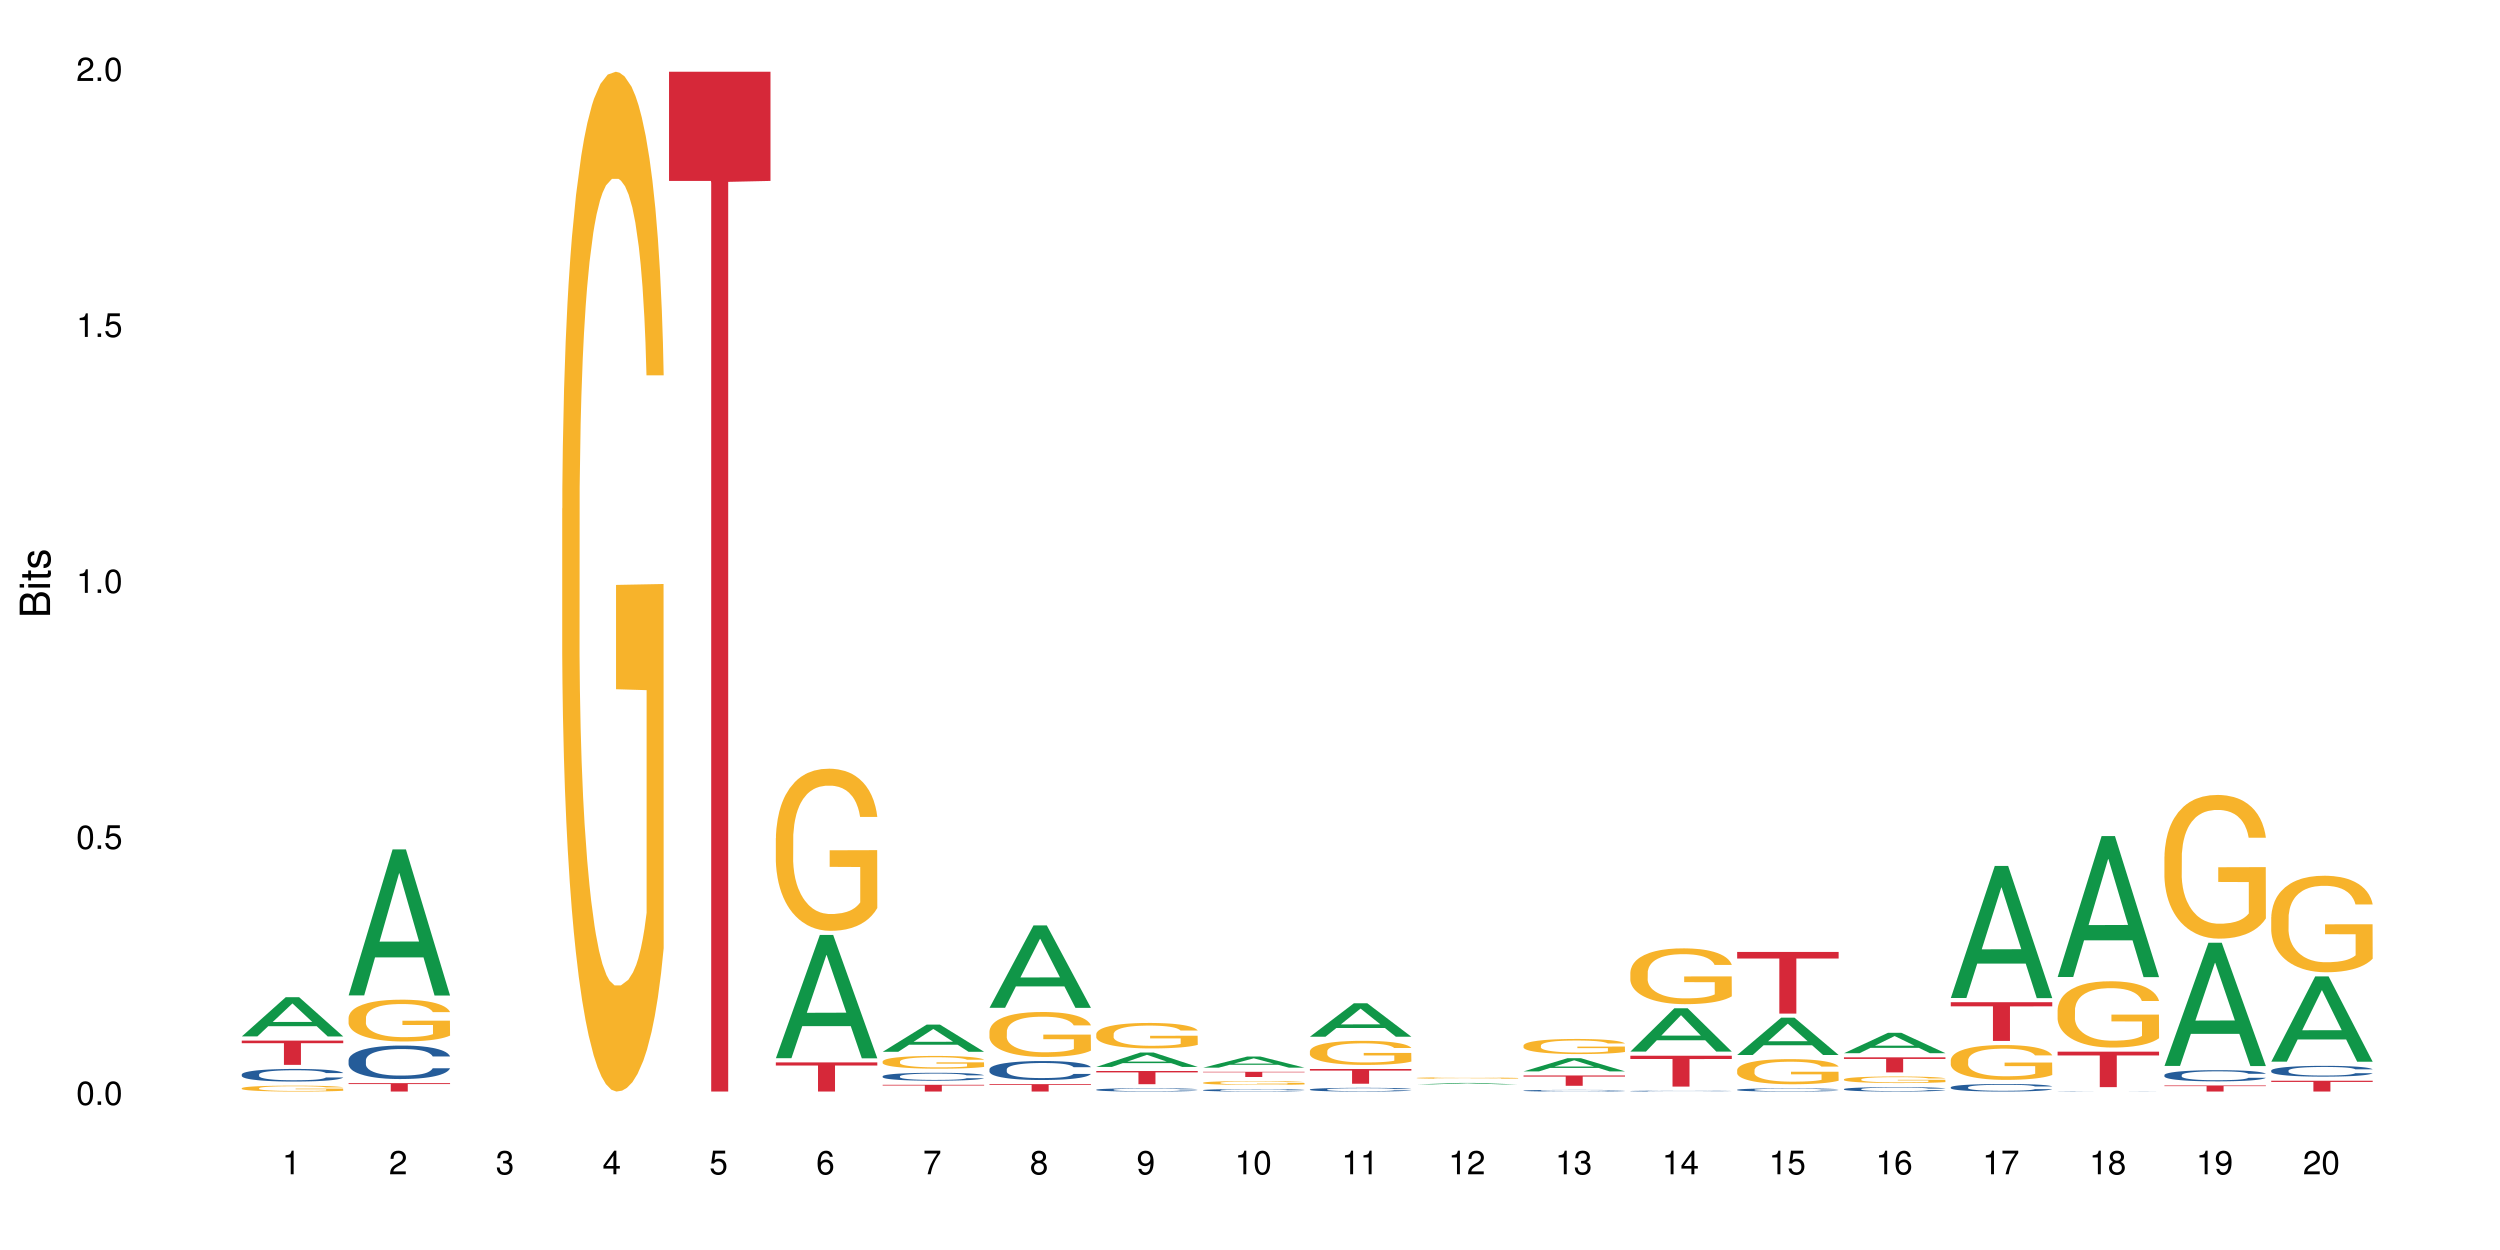 <?xml version="1.0" encoding="UTF-8"?>
<svg xmlns="http://www.w3.org/2000/svg" xmlns:xlink="http://www.w3.org/1999/xlink" width="720pt" height="360pt" viewBox="0 0 720 360" version="1.1">
<defs>
<g>
<symbol overflow="visible" id="glyph0-0">
<path style="stroke:none;" d=""/>
</symbol>
<symbol overflow="visible" id="glyph0-1">
<path style="stroke:none;" d="M 2.641 -6.797 C 2 -6.797 1.422 -6.531 1.078 -6.047 C 0.641 -5.453 0.406 -4.547 0.406 -3.297 C 0.406 -1 1.188 0.219 2.641 0.219 C 4.078 0.219 4.859 -1 4.859 -3.234 C 4.859 -4.562 4.656 -5.438 4.203 -6.047 C 3.844 -6.531 3.281 -6.797 2.641 -6.797 Z M 2.641 -6.047 C 3.547 -6.047 4 -5.125 4 -3.312 C 4 -1.375 3.562 -0.484 2.625 -0.484 C 1.734 -0.484 1.281 -1.422 1.281 -3.281 C 1.281 -5.141 1.734 -6.047 2.641 -6.047 Z M 2.641 -6.047 "/>
</symbol>
<symbol overflow="visible" id="glyph0-2">
<path style="stroke:none;" d="M 1.828 -1 L 0.828 -1 L 0.828 0 L 1.828 0 Z M 1.828 -1 "/>
</symbol>
<symbol overflow="visible" id="glyph0-3">
<path style="stroke:none;" d="M 4.562 -6.797 L 1.062 -6.797 L 0.547 -3.094 L 1.328 -3.094 C 1.719 -3.562 2.047 -3.734 2.578 -3.734 C 3.484 -3.734 4.062 -3.109 4.062 -2.094 C 4.062 -1.125 3.484 -0.531 2.578 -0.531 C 1.828 -0.531 1.375 -0.906 1.188 -1.672 L 0.328 -1.672 C 0.453 -1.109 0.547 -0.844 0.75 -0.594 C 1.125 -0.078 1.828 0.219 2.594 0.219 C 3.969 0.219 4.922 -0.781 4.922 -2.219 C 4.922 -3.562 4.031 -4.484 2.719 -4.484 C 2.25 -4.484 1.859 -4.359 1.469 -4.062 L 1.734 -5.969 L 4.562 -5.969 Z M 4.562 -6.797 "/>
</symbol>
<symbol overflow="visible" id="glyph0-4">
<path style="stroke:none;" d="M 2.484 -4.844 L 2.484 0 L 3.328 0 L 3.328 -6.797 L 2.766 -6.797 C 2.469 -5.75 2.281 -5.609 0.984 -5.453 L 0.984 -4.844 Z M 2.484 -4.844 "/>
</symbol>
<symbol overflow="visible" id="glyph0-5">
<path style="stroke:none;" d="M 4.859 -0.828 L 1.281 -0.828 C 1.359 -1.391 1.672 -1.75 2.5 -2.234 L 3.469 -2.75 C 4.406 -3.266 4.906 -3.969 4.906 -4.812 C 4.906 -5.375 4.672 -5.906 4.266 -6.266 C 3.859 -6.625 3.375 -6.797 2.719 -6.797 C 1.859 -6.797 1.219 -6.5 0.844 -5.922 C 0.609 -5.562 0.5 -5.125 0.484 -4.438 L 1.328 -4.438 C 1.359 -4.906 1.406 -5.188 1.531 -5.406 C 1.75 -5.812 2.188 -6.062 2.703 -6.062 C 3.469 -6.062 4.031 -5.516 4.031 -4.781 C 4.031 -4.25 3.719 -3.797 3.125 -3.438 L 2.234 -2.938 C 0.812 -2.141 0.406 -1.5 0.328 0 L 4.859 0 Z M 4.859 -0.828 "/>
</symbol>
<symbol overflow="visible" id="glyph0-6">
<path style="stroke:none;" d="M 2.125 -3.125 L 2.578 -3.125 C 3.516 -3.125 3.984 -2.703 3.984 -1.891 C 3.984 -1.031 3.469 -0.531 2.578 -0.531 C 1.656 -0.531 1.203 -0.984 1.156 -1.969 L 0.312 -1.969 C 0.344 -1.422 0.438 -1.078 0.609 -0.766 C 0.953 -0.109 1.625 0.219 2.547 0.219 C 3.953 0.219 4.859 -0.609 4.859 -1.906 C 4.859 -2.766 4.516 -3.25 3.703 -3.516 C 4.344 -3.766 4.656 -4.25 4.656 -4.938 C 4.656 -6.109 3.875 -6.797 2.578 -6.797 C 1.203 -6.797 0.484 -6.047 0.453 -4.609 L 1.297 -4.609 C 1.312 -5.016 1.344 -5.25 1.453 -5.453 C 1.641 -5.828 2.062 -6.062 2.594 -6.062 C 3.344 -6.062 3.797 -5.625 3.797 -4.906 C 3.797 -4.422 3.609 -4.141 3.25 -3.984 C 3.016 -3.891 2.719 -3.844 2.125 -3.844 Z M 2.125 -3.125 "/>
</symbol>
<symbol overflow="visible" id="glyph0-7">
<path style="stroke:none;" d="M 3.141 -1.625 L 3.141 0 L 3.984 0 L 3.984 -1.625 L 4.984 -1.625 L 4.984 -2.391 L 3.984 -2.391 L 3.984 -6.797 L 3.359 -6.797 L 0.266 -2.516 L 0.266 -1.625 Z M 3.141 -2.391 L 1 -2.391 L 3.141 -5.359 Z M 3.141 -2.391 "/>
</symbol>
<symbol overflow="visible" id="glyph0-8">
<path style="stroke:none;" d="M 4.781 -5.031 C 4.609 -6.141 3.891 -6.797 2.844 -6.797 C 2.094 -6.797 1.422 -6.438 1.031 -5.828 C 0.609 -5.172 0.406 -4.344 0.406 -3.094 C 0.406 -1.953 0.578 -1.234 0.984 -0.625 C 1.359 -0.078 1.953 0.219 2.703 0.219 C 3.984 0.219 4.922 -0.734 4.922 -2.078 C 4.922 -3.344 4.062 -4.234 2.844 -4.234 C 2.172 -4.234 1.641 -3.969 1.281 -3.469 C 1.281 -5.125 1.828 -6.047 2.797 -6.047 C 3.391 -6.047 3.797 -5.672 3.938 -5.031 Z M 2.734 -3.484 C 3.547 -3.484 4.062 -2.922 4.062 -2 C 4.062 -1.156 3.484 -0.531 2.703 -0.531 C 1.922 -0.531 1.328 -1.188 1.328 -2.047 C 1.328 -2.891 1.906 -3.484 2.734 -3.484 Z M 2.734 -3.484 "/>
</symbol>
<symbol overflow="visible" id="glyph0-9">
<path style="stroke:none;" d="M 4.984 -6.797 L 0.438 -6.797 L 0.438 -5.969 L 4.109 -5.969 C 2.5 -3.656 1.828 -2.234 1.328 0 L 2.219 0 C 2.594 -2.172 3.453 -4.047 4.984 -6.094 Z M 4.984 -6.797 "/>
</symbol>
<symbol overflow="visible" id="glyph0-10">
<path style="stroke:none;" d="M 3.75 -3.578 C 4.453 -4 4.688 -4.344 4.688 -4.984 C 4.688 -6.047 3.844 -6.797 2.641 -6.797 C 1.438 -6.797 0.594 -6.047 0.594 -4.984 C 0.594 -4.359 0.828 -4.016 1.516 -3.578 C 0.734 -3.203 0.359 -2.641 0.359 -1.891 C 0.359 -0.641 1.297 0.219 2.641 0.219 C 3.984 0.219 4.922 -0.641 4.922 -1.875 C 4.922 -2.641 4.531 -3.203 3.75 -3.578 Z M 2.641 -6.047 C 3.359 -6.047 3.812 -5.625 3.812 -4.969 C 3.812 -4.344 3.344 -3.922 2.641 -3.922 C 1.922 -3.922 1.453 -4.344 1.453 -4.984 C 1.453 -5.625 1.922 -6.047 2.641 -6.047 Z M 2.641 -3.203 C 3.484 -3.203 4.062 -2.672 4.062 -1.875 C 4.062 -1.062 3.484 -0.531 2.625 -0.531 C 1.797 -0.531 1.219 -1.078 1.219 -1.875 C 1.219 -2.672 1.797 -3.203 2.641 -3.203 Z M 2.641 -3.203 "/>
</symbol>
<symbol overflow="visible" id="glyph0-11">
<path style="stroke:none;" d="M 0.516 -1.547 C 0.672 -0.438 1.406 0.219 2.438 0.219 C 3.188 0.219 3.859 -0.141 4.266 -0.75 C 4.688 -1.406 4.891 -2.25 4.891 -3.484 C 4.891 -4.625 4.703 -5.359 4.312 -5.953 C 3.938 -6.5 3.344 -6.797 2.594 -6.797 C 1.297 -6.797 0.359 -5.844 0.359 -4.516 C 0.359 -3.25 1.234 -2.344 2.453 -2.344 C 3.094 -2.344 3.562 -2.578 4.016 -3.109 C 4 -1.453 3.469 -0.531 2.5 -0.531 C 1.906 -0.531 1.484 -0.906 1.359 -1.547 Z M 2.578 -6.062 C 3.375 -6.062 3.969 -5.406 3.969 -4.531 C 3.969 -3.688 3.375 -3.094 2.547 -3.094 C 1.734 -3.094 1.234 -3.672 1.234 -4.578 C 1.234 -5.438 1.797 -6.062 2.578 -6.062 Z M 2.578 -6.062 "/>
</symbol>
<symbol overflow="visible" id="glyph1-0">
<path style="stroke:none;" d=""/>
</symbol>
<symbol overflow="visible" id="glyph1-1">
<path style="stroke:none;" d="M 0 -0.953 L 0 -4.891 C 0 -5.719 -0.234 -6.344 -0.734 -6.797 C -1.188 -7.234 -1.812 -7.469 -2.5 -7.469 C -3.547 -7.469 -4.188 -7 -4.625 -5.875 C -4.984 -6.672 -5.641 -7.094 -6.531 -7.094 C -7.156 -7.094 -7.734 -6.859 -8.141 -6.391 C -8.562 -5.938 -8.75 -5.344 -8.75 -4.5 L -8.75 -0.953 Z M -4.984 -2.062 L -7.766 -2.062 L -7.766 -4.219 C -7.766 -4.844 -7.688 -5.203 -7.453 -5.5 C -7.219 -5.812 -6.859 -5.969 -6.375 -5.969 C -5.906 -5.969 -5.531 -5.812 -5.297 -5.5 C -5.062 -5.203 -4.984 -4.844 -4.984 -4.219 Z M -0.984 -2.062 L -4 -2.062 L -4 -4.781 C -4 -5.328 -3.859 -5.688 -3.578 -5.953 C -3.297 -6.219 -2.922 -6.359 -2.484 -6.359 C -2.062 -6.359 -1.688 -6.219 -1.406 -5.953 C -1.109 -5.688 -0.984 -5.328 -0.984 -4.781 Z M -0.984 -2.062 "/>
</symbol>
<symbol overflow="visible" id="glyph1-2">
<path style="stroke:none;" d="M -6.281 -1.797 L -6.281 -0.797 L 0 -0.797 L 0 -1.797 Z M -8.75 -1.797 L -8.75 -0.797 L -7.484 -0.797 L -7.484 -1.797 Z M -8.75 -1.797 "/>
</symbol>
<symbol overflow="visible" id="glyph1-3">
<path style="stroke:none;" d="M -6.281 -3.047 L -6.281 -2.016 L -8.016 -2.016 L -8.016 -1.016 L -6.281 -1.016 L -6.281 -0.172 L -5.469 -0.172 L -5.469 -1.016 L -0.719 -1.016 C -0.078 -1.016 0.281 -1.453 0.281 -2.234 C 0.281 -2.469 0.25 -2.719 0.188 -3.047 L -0.641 -3.047 C -0.609 -2.922 -0.594 -2.766 -0.594 -2.562 C -0.594 -2.141 -0.719 -2.016 -1.156 -2.016 L -5.469 -2.016 L -5.469 -3.047 Z M -6.281 -3.047 "/>
</symbol>
<symbol overflow="visible" id="glyph1-4">
<path style="stroke:none;" d="M -4.531 -5.25 C -5.766 -5.25 -6.469 -4.422 -6.469 -2.969 C -6.469 -1.516 -5.719 -0.562 -4.547 -0.562 C -3.562 -0.562 -3.094 -1.062 -2.734 -2.562 L -2.516 -3.484 C -2.344 -4.188 -2.094 -4.469 -1.625 -4.469 C -1.047 -4.469 -0.641 -3.875 -0.641 -3 C -0.641 -2.453 -0.797 -2 -1.062 -1.75 C -1.25 -1.594 -1.422 -1.531 -1.875 -1.469 L -1.875 -0.406 C -0.422 -0.453 0.281 -1.266 0.281 -2.922 C 0.281 -4.5 -0.5 -5.516 -1.719 -5.516 C -2.656 -5.516 -3.172 -4.984 -3.469 -3.734 L -3.703 -2.766 C -3.891 -1.953 -4.156 -1.609 -4.594 -1.609 C -5.172 -1.609 -5.547 -2.125 -5.547 -2.938 C -5.547 -3.75 -5.203 -4.172 -4.531 -4.203 Z M -4.531 -5.25 "/>
</symbol>
</g>
</defs>
<g id="surface45143">
<rect x="0" y="0" width="720" height="360" style="fill:rgb(100%,100%,100%);fill-opacity:1;stroke:none;"/>
<path style=" stroke:none;fill-rule:nonzero;fill:rgb(6.275%,58.824%,28.235%);fill-opacity:1;" d="M 69.629 298.492 L 69.66 298.484 L 82.305 287.184 L 86.145 287.184 L 98.855 298.504 L 94.391 298.504 L 91.203 295.547 L 77.246 295.547 L 74.125 298.492 L 69.629 298.492 L 78.59 294.328 L 89.926 294.316 L 84.273 289.031 L 84.211 289.023 L 84.148 289.055 L 78.559 294.316 L 78.59 294.328 Z M 69.629 298.492 "/>
<path style=" stroke:none;fill-rule:nonzero;fill:rgb(14.51%,36.078%,60%);fill-opacity:1;" d="M 69.629 309.438 L 69.664 309.434 L 69.664 309.352 L 69.773 309.227 L 70.02 309.066 L 70.27 308.957 L 70.914 308.762 L 71.805 308.574 L 72.73 308.43 L 73.406 308.34 L 74.012 308.273 L 75.402 308.152 L 76.293 308.09 L 77.258 308.031 L 78.434 307.977 L 79.289 307.945 L 81.211 307.891 L 82.637 307.867 L 83.742 307.855 L 86.129 307.855 L 87.555 307.871 L 88.59 307.887 L 89.73 307.914 L 90.691 307.945 L 92.367 308.016 L 93.863 308.109 L 94.543 308.164 L 95.609 308.266 L 96.43 308.363 L 97 308.449 L 97.641 308.574 L 98.211 308.723 L 98.641 308.891 L 98.855 309.035 L 93.863 309.035 L 93.613 308.902 L 93.328 308.801 L 92.793 308.664 L 92.262 308.566 L 91.512 308.473 L 90.836 308.406 L 89.906 308.344 L 89.09 308.305 L 88.234 308.273 L 87.414 308.254 L 85.844 308.234 L 84.027 308.234 L 83.352 308.242 L 81.961 308.27 L 81.211 308.293 L 80.145 308.34 L 79.395 308.383 L 78.504 308.449 L 77.898 308.504 L 77.148 308.59 L 76.613 308.668 L 76.008 308.777 L 75.652 308.859 L 75.332 308.953 L 75.047 309.062 L 74.832 309.176 L 74.691 309.301 L 74.617 309.418 L 74.617 309.934 L 74.691 310.055 L 74.867 310.191 L 75.332 310.395 L 76.008 310.57 L 76.793 310.711 L 77.543 310.809 L 77.969 310.855 L 78.539 310.91 L 79.43 310.977 L 80.715 311.043 L 81.461 311.066 L 82.602 311.094 L 83.777 311.109 L 85.348 311.109 L 86.734 311.094 L 87.664 311.078 L 88.625 311.051 L 89.945 310.996 L 90.762 310.941 L 91.477 310.879 L 92.012 310.816 L 92.367 310.762 L 92.902 310.66 L 93.328 310.547 L 93.648 310.43 L 93.863 310.316 L 98.855 310.316 L 98.641 310.449 L 98.32 310.582 L 98 310.676 L 97.5 310.793 L 96.93 310.895 L 96.109 311.012 L 95.434 311.086 L 94.543 311.172 L 93.723 311.234 L 92.832 311.289 L 91.512 311.355 L 90.656 311.391 L 89.73 311.418 L 88.625 311.445 L 87.234 311.469 L 85.738 311.484 L 84.348 311.484 L 82.852 311.48 L 81.746 311.465 L 80.285 311.438 L 78.469 311.375 L 77.148 311.312 L 76.117 311.25 L 75.227 311.184 L 74.227 311.094 L 72.945 310.949 L 72.16 310.836 L 71.625 310.742 L 71.02 310.613 L 70.59 310.496 L 70.094 310.312 L 69.734 310.078 L 69.629 309.895 Z M 69.629 309.438 "/>
<path style=" stroke:none;fill-rule:nonzero;fill:rgb(96.863%,70.196%,16.863%);fill-opacity:1;" d="M 69.629 313.395 L 69.664 313.395 L 69.664 313.363 L 69.809 313.293 L 70.164 313.195 L 70.629 313.117 L 71.125 313.055 L 71.445 313.023 L 71.98 312.977 L 72.445 312.941 L 73.621 312.871 L 75.117 312.805 L 75.938 312.777 L 76.863 312.75 L 78.184 312.723 L 78.789 312.711 L 80.641 312.688 L 82.746 312.672 L 85.062 312.664 L 86.129 312.668 L 87.59 312.672 L 89.586 312.691 L 90.727 312.707 L 91.617 312.723 L 92.547 312.742 L 93.688 312.773 L 94.754 312.809 L 95.609 312.848 L 96.465 312.895 L 97.18 312.945 L 97.785 313 L 98.32 313.062 L 98.641 313.117 L 98.855 313.172 L 93.898 313.172 L 93.613 313.117 L 93.293 313.078 L 92.758 313.023 L 92.227 312.988 L 91.691 312.957 L 90.691 312.918 L 89.836 312.895 L 88.77 312.871 L 87.734 312.855 L 86.559 312.848 L 85.844 312.844 L 83.957 312.844 L 82.246 312.855 L 81.246 312.867 L 80.535 312.879 L 79.535 312.902 L 78.93 312.922 L 78.574 312.934 L 77.504 312.984 L 76.793 313.027 L 76.402 313.055 L 75.902 313.102 L 75.547 313.145 L 75.152 313.207 L 74.941 313.254 L 74.656 313.359 L 74.617 313.641 L 74.727 313.699 L 74.941 313.762 L 75.227 313.82 L 75.652 313.879 L 76.078 313.922 L 76.828 313.984 L 77.469 314.023 L 77.969 314.051 L 78.93 314.094 L 79.324 314.109 L 80.25 314.137 L 81.211 314.156 L 82.387 314.176 L 83.277 314.184 L 84.703 314.191 L 86.523 314.191 L 88.66 314.184 L 90.016 314.172 L 90.941 314.16 L 91.547 314.148 L 92.297 314.129 L 92.832 314.117 L 93.328 314.098 L 93.934 314.07 L 93.934 313.699 L 85.133 313.699 L 85.133 313.523 L 98.816 313.523 L 98.855 314.129 L 98.105 314.172 L 97.18 314.215 L 96.289 314.246 L 95.359 314.27 L 94.043 314.301 L 92.973 314.32 L 91.332 314.34 L 89.836 314.355 L 88.27 314.363 L 86.879 314.367 L 85.238 314.371 L 83.777 314.367 L 82.211 314.359 L 80.961 314.348 L 79.82 314.332 L 78.684 314.309 L 77.258 314.277 L 76.328 314.25 L 75.367 314.219 L 74.406 314.18 L 73.551 314.137 L 72.98 314.105 L 72.41 314.066 L 71.805 314.02 L 71.234 313.969 L 70.805 313.918 L 70.414 313.863 L 70.129 313.812 L 69.844 313.742 L 69.699 313.688 L 69.629 313.641 Z M 69.629 313.395 "/>
<path style=" stroke:none;fill-rule:nonzero;fill:rgb(83.922%,15.686%,22.353%);fill-opacity:1;" d="M 69.629 299.684 L 98.855 299.684 L 98.855 300.434 L 86.672 300.438 L 86.672 306.676 L 81.773 306.676 L 81.773 300.445 L 81.703 300.434 L 69.629 300.434 Z M 69.629 299.684 "/>
<path style=" stroke:none;fill-rule:nonzero;fill:rgb(6.275%,58.824%,28.235%);fill-opacity:1;" d="M 100.391 286.684 L 100.422 286.645 L 113.066 244.629 L 116.91 244.629 L 129.617 286.723 L 125.152 286.723 L 121.965 275.734 L 108.012 275.734 L 104.887 286.684 L 100.391 286.684 L 109.352 271.191 L 120.688 271.152 L 115.035 251.508 L 114.973 251.469 L 114.91 251.586 L 109.32 271.152 L 109.352 271.191 Z M 100.391 286.684 "/>
<path style=" stroke:none;fill-rule:nonzero;fill:rgb(14.51%,36.078%,60%);fill-opacity:1;" d="M 100.391 305.32 L 100.426 305.312 L 100.426 305.098 L 100.535 304.766 L 100.785 304.34 L 101.031 304.051 L 101.676 303.531 L 102.566 303.027 L 103.492 302.641 L 104.168 302.41 L 104.773 302.234 L 106.164 301.91 L 107.055 301.742 L 108.02 301.594 L 109.195 301.441 L 110.051 301.355 L 111.973 301.215 L 113.398 301.152 L 114.504 301.125 L 116.895 301.125 L 118.316 301.16 L 119.352 301.203 L 120.492 301.273 L 121.453 301.355 L 123.129 301.547 L 124.625 301.797 L 125.305 301.938 L 126.371 302.211 L 127.191 302.473 L 127.762 302.703 L 128.402 303.027 L 128.973 303.426 L 129.402 303.875 L 129.617 304.254 L 124.625 304.254 L 124.375 303.902 L 124.09 303.629 L 123.559 303.266 L 123.023 303.012 L 122.273 302.754 L 121.598 302.59 L 120.672 302.422 L 119.852 302.316 L 118.996 302.234 L 118.176 302.184 L 116.609 302.129 L 114.789 302.129 L 114.113 302.148 L 112.723 302.219 L 111.973 302.281 L 110.906 302.402 L 110.156 302.52 L 109.266 302.695 L 108.66 302.844 L 107.91 303.074 L 107.375 303.273 L 106.77 303.566 L 106.414 303.785 L 106.094 304.031 L 105.809 304.324 L 105.594 304.633 L 105.453 304.957 L 105.383 305.277 L 105.383 306.641 L 105.453 306.957 L 105.629 307.328 L 106.094 307.867 L 106.77 308.332 L 107.555 308.703 L 108.305 308.969 L 108.73 309.09 L 109.301 309.23 L 110.191 309.406 L 111.477 309.582 L 112.223 309.656 L 113.363 309.727 L 114.539 309.762 L 116.109 309.762 L 117.5 309.727 L 118.426 309.68 L 119.387 309.609 L 120.707 309.461 L 121.527 309.32 L 122.238 309.152 L 122.773 308.984 L 123.129 308.844 L 123.664 308.57 L 124.09 308.27 L 124.414 307.961 L 124.625 307.664 L 129.617 307.664 L 129.402 308.016 L 129.082 308.359 L 128.762 308.613 L 128.262 308.922 L 127.691 309.195 L 126.871 309.504 L 126.195 309.707 L 125.305 309.926 L 124.484 310.094 L 123.594 310.246 L 122.273 310.422 L 121.418 310.508 L 120.492 310.59 L 119.387 310.66 L 117.996 310.719 L 116.5 310.754 L 115.109 310.766 L 113.613 310.746 L 112.508 310.711 L 111.047 310.633 L 109.23 310.473 L 107.91 310.305 L 106.879 310.141 L 105.988 309.961 L 104.988 309.727 L 103.707 309.336 L 102.922 309.039 L 102.387 308.789 L 101.781 308.449 L 101.355 308.141 L 100.855 307.645 L 100.5 307.02 L 100.391 306.535 Z M 100.391 305.32 "/>
<path style=" stroke:none;fill-rule:nonzero;fill:rgb(96.863%,70.196%,16.863%);fill-opacity:1;" d="M 100.391 293.062 L 100.426 293.051 L 100.426 292.832 L 100.57 292.336 L 100.926 291.652 L 101.391 291.094 L 101.887 290.652 L 102.211 290.422 L 102.742 290.09 L 103.207 289.852 L 104.383 289.355 L 105.879 288.895 L 106.699 288.695 L 107.625 288.508 L 108.945 288.301 L 109.551 288.223 L 111.402 288.047 L 113.508 287.938 L 115.824 287.902 L 116.895 287.914 L 118.355 287.957 L 120.348 288.078 L 121.488 288.188 L 122.383 288.301 L 123.309 288.441 L 124.449 288.66 L 125.516 288.926 L 126.371 289.191 L 127.227 289.52 L 127.941 289.871 L 128.547 290.258 L 129.082 290.719 L 129.402 291.102 L 129.617 291.488 L 124.66 291.488 L 124.375 291.102 L 124.055 290.805 L 123.523 290.445 L 122.988 290.18 L 122.453 289.969 L 121.453 289.684 L 120.598 289.508 L 119.531 289.355 L 118.496 289.254 L 117.32 289.191 L 116.609 289.168 L 114.719 289.168 L 113.008 289.246 L 112.012 289.332 L 111.297 289.422 L 110.301 289.586 L 109.695 289.719 L 109.336 289.805 L 108.27 290.148 L 107.555 290.453 L 107.164 290.664 L 106.664 290.992 L 106.309 291.289 L 105.914 291.73 L 105.703 292.059 L 105.418 292.809 L 105.383 294.789 L 105.488 295.207 L 105.703 295.656 L 105.988 296.051 L 106.414 296.469 L 106.844 296.789 L 107.59 297.219 L 108.23 297.504 L 108.73 297.691 L 109.695 297.988 L 110.086 298.086 L 111.012 298.285 L 111.973 298.438 L 113.152 298.57 L 114.043 298.637 L 115.469 298.691 L 117.285 298.691 L 119.422 298.625 L 120.777 298.539 L 121.703 298.449 L 122.309 298.375 L 123.059 298.254 L 123.594 298.141 L 124.09 298.02 L 124.699 297.836 L 124.699 295.207 L 115.895 295.195 L 115.895 293.965 L 129.582 293.953 L 129.617 298.254 L 128.867 298.551 L 127.941 298.836 L 127.051 299.055 L 126.125 299.242 L 124.805 299.449 L 123.734 299.582 L 122.098 299.738 L 120.598 299.836 L 119.031 299.902 L 117.641 299.934 L 116 299.945 L 114.539 299.926 L 112.973 299.859 L 111.727 299.77 L 110.586 299.66 L 109.445 299.516 L 108.02 299.285 L 107.094 299.098 L 106.129 298.867 L 105.168 298.594 L 104.312 298.297 L 103.742 298.066 L 103.172 297.801 L 102.566 297.473 L 101.996 297.098 L 101.566 296.758 L 101.176 296.371 L 100.891 296.008 L 100.605 295.516 L 100.465 295.117 L 100.391 294.777 Z M 100.391 293.062 "/>
<path style=" stroke:none;fill-rule:nonzero;fill:rgb(83.922%,15.686%,22.353%);fill-opacity:1;" d="M 100.391 311.945 L 129.617 311.945 L 129.617 312.203 L 117.438 312.207 L 117.438 314.371 L 112.535 314.371 L 112.535 312.207 L 112.465 312.203 L 100.391 312.203 Z M 100.391 311.945 "/>
<path style=" stroke:none;fill-rule:nonzero;fill:rgb(96.863%,70.196%,16.863%);fill-opacity:1;" d="M 161.918 146.461 L 161.953 146.191 L 161.953 140.828 L 162.094 128.758 L 162.449 112.129 L 162.914 98.449 L 163.414 87.719 L 163.734 82.086 L 164.27 74.039 L 164.73 68.141 L 165.906 56.07 L 167.406 44.805 L 168.223 39.977 L 169.152 35.414 L 170.469 30.32 L 171.074 28.441 L 172.93 24.148 L 175.031 21.469 L 177.348 20.664 L 178.418 20.93 L 179.879 22.004 L 181.875 24.953 L 183.016 27.637 L 183.906 30.32 L 184.832 33.805 L 185.973 39.172 L 187.043 45.609 L 187.898 52.047 L 188.754 60.094 L 189.465 68.676 L 190.07 78.062 L 190.605 89.328 L 190.926 98.715 L 191.141 108.105 L 186.188 108.105 L 185.902 98.715 L 185.582 91.477 L 185.047 82.625 L 184.512 76.188 L 183.977 71.09 L 182.98 64.117 L 182.125 59.824 L 181.055 56.07 L 180.02 53.656 L 178.844 52.047 L 178.133 51.508 L 176.242 51.508 L 174.531 53.387 L 173.535 55.531 L 172.82 57.68 L 171.824 61.703 L 171.219 64.922 L 170.863 67.066 L 169.793 75.383 L 169.078 82.891 L 168.688 87.988 L 168.188 96.035 L 167.832 103.277 L 167.441 114.004 L 167.227 122.051 L 166.941 140.293 L 166.906 188.574 L 167.012 198.766 L 167.227 209.762 L 167.512 219.418 L 167.938 229.609 L 168.367 237.391 L 169.117 247.852 L 169.758 254.824 L 170.254 259.383 L 171.219 266.625 L 171.609 269.039 L 172.535 273.867 L 173.5 277.625 L 174.676 280.844 L 175.566 282.453 L 176.992 283.793 L 178.809 283.793 L 180.949 282.184 L 182.301 280.039 L 183.227 277.891 L 183.836 276.016 L 184.582 273.062 L 185.117 270.383 L 185.617 267.43 L 186.223 262.871 L 186.223 198.766 L 177.418 198.496 L 177.418 168.457 L 191.105 168.188 L 191.141 273.062 L 190.391 280.305 L 189.465 287.281 L 188.574 292.645 L 187.648 297.203 L 186.328 302.301 L 185.262 305.52 L 183.621 309.273 L 182.125 311.688 L 180.555 313.297 L 179.164 314.102 L 177.527 314.371 L 176.066 313.836 L 174.496 312.227 L 173.25 310.078 L 172.109 307.398 L 170.969 303.91 L 169.543 298.277 L 168.617 293.719 L 167.652 288.086 L 166.691 281.379 L 165.836 274.137 L 165.266 268.504 L 164.695 262.066 L 164.09 254.02 L 163.52 244.898 L 163.094 236.586 L 162.699 227.195 L 162.414 218.344 L 162.129 206.277 L 161.988 196.621 L 161.918 188.305 Z M 161.918 146.461 "/>
<path style=" stroke:none;fill-rule:nonzero;fill:rgb(83.922%,15.686%,22.353%);fill-opacity:1;" d="M 192.68 20.664 L 221.902 20.664 L 221.902 52.102 L 209.723 52.379 L 209.723 314.371 L 204.824 314.371 L 204.824 52.652 L 204.75 52.102 L 192.68 52.102 Z M 192.68 20.664 "/>
<path style=" stroke:none;fill-rule:nonzero;fill:rgb(6.275%,58.824%,28.235%);fill-opacity:1;" d="M 223.441 304.762 L 223.473 304.727 L 236.117 269.262 L 239.957 269.262 L 252.664 304.793 L 248.199 304.793 L 245.016 295.52 L 231.059 295.52 L 227.938 304.762 L 223.441 304.762 L 232.402 291.684 L 243.734 291.648 L 238.086 275.066 L 238.023 275.035 L 237.961 275.137 L 232.371 291.648 L 232.402 291.684 Z M 223.441 304.762 "/>
<path style=" stroke:none;fill-rule:nonzero;fill:rgb(96.863%,70.196%,16.863%);fill-opacity:1;" d="M 223.441 241.383 L 223.477 241.34 L 223.477 240.488 L 223.617 238.57 L 223.977 235.926 L 224.438 233.75 L 224.938 232.043 L 225.258 231.148 L 225.793 229.867 L 226.258 228.93 L 227.434 227.012 L 228.93 225.219 L 229.75 224.449 L 230.676 223.727 L 231.996 222.914 L 232.602 222.617 L 234.453 221.934 L 236.555 221.508 L 238.871 221.379 L 239.941 221.422 L 241.402 221.594 L 243.398 222.062 L 244.539 222.488 L 245.43 222.914 L 246.355 223.469 L 247.496 224.324 L 248.566 225.348 L 249.422 226.371 L 250.277 227.648 L 250.988 229.016 L 251.598 230.508 L 252.129 232.301 L 252.449 233.793 L 252.664 235.285 L 247.711 235.285 L 247.426 233.793 L 247.105 232.641 L 246.57 231.234 L 246.035 230.207 L 245.5 229.398 L 244.504 228.289 L 243.648 227.605 L 242.578 227.012 L 241.547 226.625 L 240.371 226.371 L 239.656 226.285 L 237.77 226.285 L 236.059 226.582 L 235.059 226.926 L 234.348 227.266 L 233.348 227.906 L 232.742 228.418 L 232.387 228.758 L 231.316 230.082 L 230.605 231.273 L 230.211 232.086 L 229.715 233.363 L 229.355 234.516 L 228.965 236.223 L 228.75 237.504 L 228.465 240.402 L 228.43 248.078 L 228.539 249.699 L 228.75 251.449 L 229.035 252.984 L 229.465 254.605 L 229.891 255.844 L 230.641 257.508 L 231.281 258.613 L 231.781 259.34 L 232.742 260.492 L 233.133 260.875 L 234.062 261.645 L 235.023 262.242 L 236.199 262.754 L 237.09 263.008 L 238.516 263.223 L 240.332 263.223 L 242.473 262.965 L 243.828 262.625 L 244.754 262.281 L 245.359 261.984 L 246.105 261.516 L 246.641 261.09 L 247.141 260.621 L 247.746 259.895 L 247.746 249.699 L 238.945 249.656 L 238.945 244.883 L 252.629 244.84 L 252.664 261.516 L 251.918 262.668 L 250.988 263.777 L 250.098 264.629 L 249.172 265.355 L 247.855 266.164 L 246.785 266.676 L 245.145 267.273 L 243.648 267.656 L 242.082 267.914 L 240.691 268.039 L 239.051 268.082 L 237.59 268 L 236.02 267.742 L 234.773 267.402 L 233.633 266.977 L 232.492 266.422 L 231.066 265.523 L 230.141 264.801 L 229.18 263.902 L 228.215 262.836 L 227.359 261.688 L 226.789 260.789 L 226.219 259.766 L 225.613 258.488 L 225.043 257.035 L 224.617 255.715 L 224.227 254.223 L 223.941 252.812 L 223.656 250.895 L 223.512 249.359 L 223.441 248.039 Z M 223.441 241.383 "/>
<path style=" stroke:none;fill-rule:nonzero;fill:rgb(83.922%,15.686%,22.353%);fill-opacity:1;" d="M 223.441 305.973 L 252.664 305.973 L 252.664 306.871 L 240.484 306.879 L 240.484 314.371 L 235.586 314.371 L 235.586 306.887 L 235.516 306.871 L 223.441 306.871 Z M 223.441 305.973 "/>
<path style=" stroke:none;fill-rule:nonzero;fill:rgb(6.275%,58.824%,28.235%);fill-opacity:1;" d="M 254.203 302.918 L 254.234 302.914 L 266.879 295.09 L 270.719 295.09 L 283.426 302.926 L 278.961 302.926 L 275.777 300.883 L 261.82 300.883 L 258.699 302.918 L 254.203 302.918 L 263.164 300.035 L 274.496 300.027 L 268.848 296.371 L 268.785 296.363 L 268.723 296.387 L 263.133 300.027 L 263.164 300.035 Z M 254.203 302.918 "/>
<path style=" stroke:none;fill-rule:nonzero;fill:rgb(14.51%,36.078%,60%);fill-opacity:1;" d="M 254.203 309.957 L 254.238 309.953 L 254.238 309.906 L 254.344 309.824 L 254.594 309.727 L 254.844 309.656 L 255.484 309.531 L 256.379 309.414 L 257.305 309.32 L 257.98 309.266 L 258.586 309.227 L 259.977 309.148 L 260.867 309.109 L 261.828 309.074 L 263.008 309.035 L 263.859 309.016 L 265.785 308.98 L 267.211 308.969 L 268.316 308.961 L 270.703 308.961 L 272.129 308.969 L 273.164 308.98 L 274.305 308.996 L 275.266 309.016 L 276.941 309.062 L 278.438 309.121 L 279.113 309.152 L 280.184 309.219 L 281.004 309.281 L 281.574 309.336 L 282.215 309.414 L 282.785 309.508 L 283.215 309.613 L 283.426 309.703 L 278.438 309.703 L 278.188 309.621 L 277.902 309.555 L 277.367 309.469 L 276.836 309.41 L 276.086 309.348 L 275.41 309.309 L 274.48 309.27 L 273.66 309.242 L 272.809 309.227 L 271.988 309.211 L 270.418 309.199 L 268.602 309.199 L 267.926 309.203 L 266.535 309.223 L 265.785 309.234 L 264.715 309.266 L 263.969 309.293 L 263.078 309.332 L 262.473 309.371 L 261.723 309.422 L 261.188 309.473 L 260.582 309.539 L 260.227 309.594 L 259.906 309.652 L 259.621 309.719 L 259.406 309.793 L 259.266 309.871 L 259.191 309.945 L 259.191 310.27 L 259.266 310.348 L 259.441 310.434 L 259.906 310.562 L 260.582 310.672 L 261.367 310.762 L 262.113 310.824 L 262.543 310.852 L 263.113 310.887 L 264.004 310.926 L 265.285 310.969 L 266.035 310.984 L 267.176 311.004 L 268.352 311.012 L 269.922 311.012 L 271.309 311.004 L 272.238 310.992 L 273.199 310.977 L 274.516 310.941 L 275.336 310.906 L 276.051 310.867 L 276.586 310.828 L 276.941 310.793 L 277.477 310.73 L 277.902 310.656 L 278.223 310.586 L 278.438 310.512 L 283.426 310.512 L 283.215 310.598 L 282.895 310.68 L 282.57 310.738 L 282.074 310.812 L 281.504 310.879 L 280.684 310.949 L 280.008 311 L 279.113 311.051 L 278.297 311.09 L 277.402 311.125 L 276.086 311.168 L 275.23 311.188 L 274.305 311.207 L 273.199 311.223 L 271.809 311.238 L 270.312 311.246 L 268.922 311.25 L 267.426 311.246 L 266.32 311.238 L 264.859 311.219 L 263.043 311.18 L 261.723 311.141 L 260.688 311.102 L 259.797 311.059 L 258.801 311.004 L 257.516 310.91 L 256.734 310.84 L 256.199 310.781 L 255.594 310.699 L 255.164 310.625 L 254.668 310.508 L 254.309 310.359 L 254.203 310.246 Z M 254.203 309.957 "/>
<path style=" stroke:none;fill-rule:nonzero;fill:rgb(96.863%,70.196%,16.863%);fill-opacity:1;" d="M 254.203 305.68 L 254.238 305.676 L 254.238 305.609 L 254.383 305.461 L 254.738 305.25 L 255.199 305.078 L 255.699 304.945 L 256.02 304.875 L 256.555 304.773 L 257.02 304.699 L 258.195 304.551 L 259.691 304.41 L 260.512 304.348 L 261.438 304.293 L 262.758 304.227 L 263.363 304.203 L 265.215 304.148 L 267.316 304.117 L 269.637 304.105 L 270.703 304.109 L 272.164 304.125 L 274.16 304.16 L 275.301 304.195 L 276.191 304.227 L 277.117 304.27 L 278.258 304.34 L 279.328 304.418 L 280.184 304.5 L 281.039 304.602 L 281.754 304.707 L 282.359 304.824 L 282.895 304.965 L 283.215 305.082 L 283.426 305.199 L 278.473 305.199 L 278.188 305.082 L 277.867 304.992 L 277.332 304.883 L 276.797 304.801 L 276.266 304.738 L 275.266 304.648 L 274.41 304.598 L 273.34 304.551 L 272.309 304.52 L 271.133 304.5 L 270.418 304.492 L 268.531 304.492 L 266.82 304.516 L 265.82 304.543 L 265.109 304.57 L 264.109 304.621 L 263.504 304.66 L 263.148 304.688 L 262.078 304.793 L 261.367 304.887 L 260.973 304.949 L 260.477 305.051 L 260.121 305.141 L 259.727 305.273 L 259.512 305.375 L 259.227 305.605 L 259.191 306.207 L 259.301 306.336 L 259.512 306.473 L 259.797 306.594 L 260.227 306.723 L 260.652 306.82 L 261.402 306.949 L 262.043 307.035 L 262.543 307.094 L 263.504 307.184 L 263.898 307.215 L 264.824 307.273 L 265.785 307.32 L 266.961 307.363 L 267.852 307.383 L 269.277 307.398 L 271.098 307.398 L 273.234 307.379 L 274.59 307.352 L 275.516 307.324 L 276.121 307.301 L 276.871 307.266 L 277.402 307.23 L 277.902 307.195 L 278.508 307.137 L 278.508 306.336 L 269.707 306.332 L 269.707 305.957 L 283.391 305.953 L 283.426 307.266 L 282.68 307.355 L 281.754 307.441 L 280.859 307.512 L 279.934 307.566 L 278.617 307.629 L 277.547 307.672 L 275.906 307.719 L 274.41 307.75 L 272.844 307.77 L 271.453 307.777 L 269.812 307.781 L 268.352 307.773 L 266.785 307.754 L 265.535 307.727 L 264.395 307.695 L 263.254 307.652 L 261.828 307.582 L 260.902 307.523 L 259.941 307.453 L 258.98 307.367 L 258.125 307.277 L 257.555 307.207 L 256.984 307.129 L 256.379 307.027 L 255.809 306.914 L 255.379 306.809 L 254.988 306.691 L 254.703 306.582 L 254.418 306.43 L 254.273 306.309 L 254.203 306.203 Z M 254.203 305.68 "/>
<path style=" stroke:none;fill-rule:nonzero;fill:rgb(83.922%,15.686%,22.353%);fill-opacity:1;" d="M 254.203 312.43 L 283.426 312.43 L 283.426 312.637 L 271.246 312.641 L 271.246 314.371 L 266.348 314.371 L 266.348 312.641 L 266.277 312.637 L 254.203 312.637 Z M 254.203 312.43 "/>
<path style=" stroke:none;fill-rule:nonzero;fill:rgb(6.275%,58.824%,28.235%);fill-opacity:1;" d="M 284.965 290.25 L 284.996 290.23 L 297.641 266.523 L 301.48 266.523 L 314.191 290.273 L 309.727 290.273 L 306.539 284.074 L 292.582 284.074 L 289.461 290.25 L 284.965 290.25 L 293.926 281.512 L 305.262 281.488 L 299.609 270.406 L 299.547 270.383 L 299.484 270.449 L 293.895 281.488 L 293.926 281.512 Z M 284.965 290.25 "/>
<path style=" stroke:none;fill-rule:nonzero;fill:rgb(14.51%,36.078%,60%);fill-opacity:1;" d="M 284.965 307.957 L 285 307.953 L 285 307.832 L 285.109 307.645 L 285.355 307.402 L 285.605 307.238 L 286.25 306.945 L 287.141 306.66 L 288.066 306.438 L 288.742 306.309 L 289.348 306.207 L 290.738 306.023 L 291.629 305.93 L 292.594 305.844 L 293.77 305.758 L 294.625 305.707 L 296.547 305.629 L 297.973 305.594 L 299.078 305.578 L 301.465 305.578 L 302.891 305.598 L 303.926 305.625 L 305.066 305.664 L 306.027 305.707 L 307.703 305.82 L 309.199 305.957 L 309.879 306.039 L 310.945 306.195 L 311.766 306.344 L 312.336 306.473 L 312.977 306.66 L 313.547 306.883 L 313.977 307.137 L 314.191 307.352 L 309.199 307.352 L 308.949 307.152 L 308.664 307 L 308.133 306.793 L 307.598 306.648 L 306.848 306.504 L 306.172 306.41 L 305.242 306.312 L 304.426 306.254 L 303.57 306.207 L 302.75 306.18 L 301.18 306.148 L 299.363 306.148 L 298.688 306.16 L 297.297 306.199 L 296.547 306.234 L 295.48 306.305 L 294.73 306.367 L 293.84 306.469 L 293.234 306.555 L 292.484 306.684 L 291.949 306.797 L 291.344 306.965 L 290.988 307.09 L 290.668 307.227 L 290.383 307.395 L 290.168 307.566 L 290.027 307.754 L 289.953 307.934 L 289.953 308.707 L 290.027 308.887 L 290.203 309.098 L 290.668 309.402 L 291.344 309.668 L 292.129 309.879 L 292.879 310.027 L 293.305 310.098 L 293.875 310.176 L 294.766 310.277 L 296.051 310.379 L 296.797 310.418 L 297.938 310.457 L 299.113 310.477 L 300.684 310.477 L 302.07 310.457 L 303 310.434 L 303.961 310.391 L 305.281 310.309 L 306.098 310.227 L 306.812 310.133 L 307.348 310.039 L 307.703 309.957 L 308.238 309.801 L 308.664 309.633 L 308.984 309.457 L 309.199 309.289 L 314.191 309.289 L 313.977 309.488 L 313.656 309.684 L 313.336 309.828 L 312.836 310.004 L 312.266 310.156 L 311.445 310.332 L 310.77 310.445 L 309.879 310.57 L 309.059 310.668 L 308.168 310.754 L 306.848 310.852 L 305.992 310.902 L 305.066 310.945 L 303.961 310.988 L 302.57 311.023 L 301.074 311.043 L 299.684 311.047 L 298.188 311.035 L 297.082 311.016 L 295.621 310.973 L 293.805 310.883 L 292.484 310.785 L 291.453 310.691 L 290.562 310.594 L 289.562 310.457 L 288.281 310.238 L 287.496 310.066 L 286.961 309.926 L 286.355 309.73 L 285.926 309.559 L 285.43 309.277 L 285.074 308.922 L 284.965 308.648 Z M 284.965 307.957 "/>
<path style=" stroke:none;fill-rule:nonzero;fill:rgb(96.863%,70.196%,16.863%);fill-opacity:1;" d="M 284.965 297 L 285 296.984 L 285 296.75 L 285.145 296.219 L 285.5 295.484 L 285.965 294.883 L 286.461 294.41 L 286.781 294.16 L 287.316 293.805 L 287.781 293.547 L 288.957 293.012 L 290.453 292.516 L 291.273 292.305 L 292.199 292.102 L 293.52 291.879 L 294.125 291.797 L 295.977 291.605 L 298.082 291.488 L 300.398 291.453 L 301.465 291.465 L 302.926 291.512 L 304.922 291.641 L 306.062 291.762 L 306.953 291.879 L 307.883 292.031 L 309.023 292.27 L 310.09 292.551 L 310.945 292.836 L 311.801 293.191 L 312.516 293.57 L 313.121 293.984 L 313.656 294.48 L 313.977 294.895 L 314.191 295.309 L 309.234 295.309 L 308.949 294.895 L 308.629 294.574 L 308.094 294.184 L 307.562 293.902 L 307.027 293.676 L 306.027 293.367 L 305.172 293.18 L 304.105 293.012 L 303.07 292.906 L 301.895 292.836 L 301.18 292.812 L 299.293 292.812 L 297.582 292.895 L 296.582 292.988 L 295.871 293.086 L 294.875 293.262 L 294.266 293.402 L 293.91 293.5 L 292.84 293.863 L 292.129 294.195 L 291.738 294.422 L 291.238 294.773 L 290.883 295.094 L 290.488 295.566 L 290.277 295.922 L 289.992 296.727 L 289.953 298.855 L 290.062 299.305 L 290.277 299.789 L 290.562 300.215 L 290.988 300.664 L 291.418 301.008 L 292.164 301.469 L 292.805 301.773 L 293.305 301.977 L 294.266 302.293 L 294.66 302.402 L 295.586 302.613 L 296.547 302.781 L 297.723 302.922 L 298.613 302.992 L 300.039 303.051 L 301.859 303.051 L 303.996 302.98 L 305.352 302.887 L 306.277 302.793 L 306.883 302.707 L 307.633 302.578 L 308.168 302.461 L 308.664 302.332 L 309.27 302.129 L 309.27 299.305 L 300.469 299.293 L 300.469 297.969 L 314.152 297.957 L 314.191 302.578 L 313.441 302.898 L 312.516 303.207 L 311.625 303.441 L 310.695 303.645 L 309.379 303.867 L 308.309 304.008 L 306.668 304.176 L 305.172 304.281 L 303.605 304.352 L 302.215 304.387 L 300.574 304.398 L 299.113 304.375 L 297.547 304.305 L 296.297 304.211 L 295.156 304.094 L 294.02 303.938 L 292.594 303.691 L 291.664 303.488 L 290.703 303.242 L 289.742 302.945 L 288.887 302.625 L 288.316 302.379 L 287.746 302.094 L 287.141 301.738 L 286.57 301.336 L 286.141 300.969 L 285.75 300.559 L 285.465 300.168 L 285.18 299.633 L 285.035 299.211 L 284.965 298.844 Z M 284.965 297 "/>
<path style=" stroke:none;fill-rule:nonzero;fill:rgb(83.922%,15.686%,22.353%);fill-opacity:1;" d="M 284.965 312.227 L 314.191 312.227 L 314.191 312.457 L 302.012 312.457 L 302.012 314.371 L 297.109 314.371 L 297.109 312.461 L 297.039 312.457 L 284.965 312.457 Z M 284.965 312.227 "/>
<path style=" stroke:none;fill-rule:nonzero;fill:rgb(6.275%,58.824%,28.235%);fill-opacity:1;" d="M 315.727 307.27 L 315.758 307.266 L 328.402 303.129 L 332.246 303.129 L 344.953 307.273 L 340.488 307.273 L 337.301 306.191 L 323.348 306.191 L 320.223 307.27 L 315.727 307.27 L 324.688 305.742 L 336.023 305.738 L 330.371 303.805 L 330.309 303.801 L 330.246 303.812 L 324.656 305.738 L 324.688 305.742 Z M 315.727 307.27 "/>
<path style=" stroke:none;fill-rule:nonzero;fill:rgb(14.51%,36.078%,60%);fill-opacity:1;" d="M 315.727 313.836 L 315.762 313.832 L 315.762 313.812 L 315.871 313.781 L 316.121 313.738 L 316.371 313.711 L 317.012 313.656 L 317.902 313.609 L 318.828 313.57 L 319.504 313.547 L 320.109 313.531 L 321.5 313.496 L 322.391 313.48 L 323.355 313.465 L 324.531 313.453 L 325.387 313.441 L 327.309 313.43 L 328.734 313.422 L 332.23 313.422 L 333.652 313.426 L 334.688 313.43 L 335.828 313.434 L 336.789 313.441 L 338.465 313.461 L 339.961 313.488 L 340.641 313.5 L 341.707 313.527 L 342.527 313.555 L 343.098 313.574 L 343.738 313.609 L 344.309 313.648 L 344.738 313.691 L 344.953 313.73 L 339.961 313.73 L 339.711 313.695 L 339.43 313.668 L 338.895 313.633 L 338.359 313.605 L 337.609 313.582 L 336.934 313.566 L 336.008 313.547 L 335.188 313.539 L 334.332 313.531 L 333.512 313.523 L 331.945 313.52 L 329.449 313.52 L 328.059 313.527 L 327.309 313.535 L 326.242 313.547 L 325.492 313.559 L 324.602 313.574 L 323.996 313.59 L 323.246 313.613 L 322.715 313.633 L 322.105 313.66 L 321.75 313.684 L 321.43 313.707 L 321.145 313.734 L 320.93 313.766 L 320.789 313.797 L 320.719 313.828 L 320.719 313.965 L 320.789 313.996 L 320.965 314.031 L 321.43 314.086 L 322.105 314.133 L 322.891 314.168 L 323.641 314.195 L 324.066 314.207 L 324.637 314.219 L 325.527 314.238 L 326.812 314.254 L 327.559 314.262 L 328.699 314.27 L 329.875 314.273 L 331.445 314.273 L 332.836 314.27 L 333.762 314.266 L 334.723 314.258 L 336.043 314.242 L 336.863 314.227 L 337.574 314.211 L 338.109 314.195 L 338.465 314.18 L 339 314.156 L 339.43 314.125 L 339.75 314.094 L 339.961 314.066 L 344.953 314.066 L 344.738 314.102 L 344.418 314.133 L 344.098 314.16 L 343.598 314.188 L 343.027 314.215 L 342.207 314.246 L 341.531 314.266 L 340.641 314.289 L 339.82 314.305 L 338.93 314.32 L 337.609 314.336 L 336.754 314.344 L 335.828 314.352 L 334.723 314.359 L 333.332 314.367 L 331.836 314.371 L 330.445 314.371 L 328.949 314.367 L 327.844 314.367 L 326.383 314.359 L 324.566 314.344 L 323.246 314.324 L 322.215 314.309 L 321.324 314.293 L 320.324 314.27 L 319.043 314.23 L 318.258 314.199 L 317.723 314.176 L 317.117 314.141 L 316.691 314.113 L 316.191 314.062 L 315.836 314 L 315.727 313.953 Z M 315.727 313.836 "/>
<path style=" stroke:none;fill-rule:nonzero;fill:rgb(96.863%,70.196%,16.863%);fill-opacity:1;" d="M 315.727 297.754 L 315.762 297.746 L 315.762 297.613 L 315.906 297.312 L 316.262 296.895 L 316.727 296.555 L 317.223 296.285 L 317.547 296.145 L 318.078 295.945 L 318.543 295.797 L 319.719 295.496 L 321.215 295.215 L 322.035 295.094 L 322.961 294.98 L 324.281 294.852 L 324.887 294.805 L 326.738 294.695 L 328.844 294.629 L 331.16 294.609 L 332.23 294.617 L 333.691 294.645 L 335.688 294.719 L 336.824 294.785 L 337.719 294.852 L 338.645 294.938 L 339.785 295.074 L 340.852 295.234 L 341.707 295.395 L 342.562 295.594 L 343.277 295.809 L 343.883 296.043 L 344.418 296.324 L 344.738 296.559 L 344.953 296.793 L 339.996 296.793 L 339.711 296.559 L 339.391 296.379 L 338.859 296.156 L 338.324 295.996 L 337.789 295.871 L 336.789 295.695 L 335.934 295.59 L 334.867 295.496 L 333.832 295.434 L 332.656 295.395 L 331.945 295.379 L 330.055 295.379 L 328.344 295.426 L 327.348 295.48 L 326.633 295.535 L 325.637 295.637 L 325.031 295.715 L 324.672 295.77 L 323.605 295.977 L 322.891 296.164 L 322.5 296.293 L 322 296.492 L 321.645 296.676 L 321.25 296.941 L 321.039 297.145 L 320.754 297.598 L 320.719 298.805 L 320.824 299.059 L 321.039 299.336 L 321.324 299.574 L 321.75 299.832 L 322.18 300.023 L 322.926 300.285 L 323.566 300.461 L 324.066 300.574 L 325.031 300.754 L 325.422 300.816 L 326.348 300.938 L 327.309 301.031 L 328.488 301.109 L 329.379 301.152 L 330.805 301.184 L 332.621 301.184 L 334.758 301.145 L 336.113 301.09 L 337.039 301.035 L 337.645 300.988 L 338.395 300.918 L 338.93 300.848 L 339.43 300.777 L 340.035 300.66 L 340.035 299.059 L 331.23 299.055 L 331.23 298.305 L 344.918 298.297 L 344.953 300.918 L 344.203 301.098 L 343.277 301.273 L 342.387 301.406 L 341.461 301.52 L 340.141 301.648 L 339.07 301.727 L 337.434 301.82 L 335.934 301.883 L 334.367 301.922 L 332.977 301.941 L 331.336 301.949 L 329.875 301.934 L 328.309 301.895 L 327.062 301.84 L 325.922 301.773 L 324.781 301.688 L 323.355 301.547 L 322.43 301.434 L 321.465 301.293 L 320.504 301.125 L 319.648 300.941 L 319.078 300.801 L 318.508 300.641 L 317.902 300.441 L 317.332 300.211 L 316.902 300.004 L 316.512 299.77 L 316.227 299.551 L 315.941 299.246 L 315.801 299.008 L 315.727 298.797 Z M 315.727 297.754 "/>
<path style=" stroke:none;fill-rule:nonzero;fill:rgb(83.922%,15.686%,22.353%);fill-opacity:1;" d="M 315.727 308.453 L 344.953 308.453 L 344.953 308.859 L 332.773 308.859 L 332.773 312.242 L 327.871 312.242 L 327.871 308.863 L 327.801 308.859 L 315.727 308.859 Z M 315.727 308.453 "/>
<path style=" stroke:none;fill-rule:nonzero;fill:rgb(6.275%,58.824%,28.235%);fill-opacity:1;" d="M 346.488 307.492 L 346.52 307.492 L 359.168 304.285 L 363.008 304.285 L 375.715 307.496 L 371.25 307.496 L 368.066 306.66 L 354.109 306.66 L 350.984 307.492 L 346.488 307.492 L 355.449 306.312 L 366.785 306.309 L 361.133 304.809 L 361.07 304.809 L 361.008 304.816 L 355.418 306.309 L 355.449 306.312 Z M 346.488 307.492 "/>
<path style=" stroke:none;fill-rule:nonzero;fill:rgb(14.51%,36.078%,60%);fill-opacity:1;" d="M 346.488 313.957 L 346.527 313.957 L 346.527 313.941 L 346.633 313.918 L 346.883 313.883 L 347.133 313.863 L 347.773 313.824 L 348.664 313.785 L 349.59 313.754 L 350.27 313.738 L 350.875 313.727 L 352.262 313.699 L 353.156 313.688 L 354.117 313.676 L 355.293 313.664 L 356.148 313.656 L 358.074 313.648 L 359.5 313.645 L 360.602 313.641 L 362.992 313.641 L 364.418 313.645 L 365.449 313.648 L 366.59 313.652 L 367.555 313.656 L 369.227 313.672 L 370.727 313.691 L 371.402 313.703 L 372.473 313.723 L 373.289 313.742 L 373.859 313.762 L 374.504 313.785 L 375.074 313.816 L 375.5 313.848 L 375.715 313.879 L 370.727 313.879 L 370.477 313.852 L 370.191 313.832 L 369.656 313.805 L 369.121 313.785 L 368.371 313.766 L 367.695 313.75 L 366.77 313.738 L 365.949 313.73 L 365.094 313.727 L 364.273 313.723 L 362.707 313.719 L 360.211 313.719 L 358.82 313.723 L 358.074 313.727 L 357.004 313.738 L 356.254 313.746 L 355.363 313.758 L 354.758 313.77 L 354.012 313.789 L 353.477 313.805 L 352.871 313.824 L 352.512 313.844 L 352.191 313.859 L 351.906 313.883 L 351.691 313.906 L 351.551 313.93 L 351.48 313.953 L 351.48 314.059 L 351.551 314.082 L 351.73 314.109 L 352.191 314.152 L 352.871 314.188 L 353.652 314.215 L 354.402 314.234 L 354.828 314.242 L 355.398 314.254 L 356.289 314.27 L 357.574 314.281 L 358.32 314.285 L 359.461 314.293 L 363.598 314.293 L 364.523 314.289 L 365.484 314.285 L 366.805 314.273 L 367.625 314.262 L 368.336 314.25 L 368.871 314.234 L 369.227 314.227 L 369.762 314.203 L 370.191 314.184 L 370.512 314.16 L 370.727 314.137 L 375.715 314.137 L 375.5 314.164 L 375.18 314.188 L 374.859 314.207 L 374.359 314.23 L 373.789 314.25 L 372.969 314.273 L 372.293 314.289 L 371.402 314.309 L 370.582 314.32 L 369.691 314.332 L 368.371 314.344 L 367.516 314.352 L 366.59 314.355 L 365.484 314.363 L 364.098 314.367 L 362.598 314.371 L 359.711 314.371 L 358.605 314.367 L 357.145 314.359 L 355.328 314.348 L 354.012 314.336 L 352.977 314.324 L 352.086 314.309 L 351.086 314.293 L 349.805 314.262 L 349.02 314.238 L 348.484 314.223 L 347.879 314.195 L 347.453 314.172 L 346.953 314.133 L 346.598 314.086 L 346.488 314.051 Z M 346.488 313.957 "/>
<path style=" stroke:none;fill-rule:nonzero;fill:rgb(96.863%,70.196%,16.863%);fill-opacity:1;" d="M 346.488 311.824 L 346.527 311.824 L 346.527 311.805 L 346.668 311.758 L 347.023 311.695 L 347.488 311.645 L 347.988 311.602 L 348.309 311.582 L 348.844 311.551 L 349.305 311.531 L 350.48 311.484 L 351.977 311.441 L 352.797 311.422 L 353.727 311.406 L 355.043 311.387 L 355.648 311.379 L 357.504 311.363 L 359.605 311.352 L 362.992 311.352 L 364.453 311.355 L 366.449 311.367 L 367.59 311.375 L 368.48 311.387 L 369.406 311.398 L 370.547 311.418 L 371.617 311.445 L 372.473 311.469 L 373.328 311.5 L 374.039 311.531 L 374.645 311.566 L 375.18 311.609 L 375.5 311.645 L 375.715 311.68 L 370.762 311.68 L 370.477 311.645 L 370.156 311.617 L 369.621 311.586 L 369.086 311.559 L 368.551 311.539 L 367.555 311.516 L 366.699 311.496 L 365.629 311.484 L 364.594 311.473 L 363.418 311.469 L 362.707 311.465 L 360.816 311.465 L 359.105 311.473 L 358.109 311.48 L 357.395 311.488 L 356.398 311.504 L 355.793 311.516 L 355.434 311.523 L 354.367 311.559 L 353.652 311.586 L 353.262 311.605 L 352.762 311.637 L 352.406 311.664 L 352.016 311.703 L 351.801 311.734 L 351.516 311.801 L 351.48 311.984 L 351.586 312.023 L 351.801 312.066 L 352.086 312.102 L 352.512 312.141 L 352.941 312.172 L 353.688 312.211 L 354.332 312.234 L 354.828 312.254 L 355.793 312.281 L 356.184 312.289 L 357.109 312.309 L 358.074 312.32 L 359.25 312.336 L 360.141 312.34 L 361.566 312.344 L 363.383 312.344 L 365.52 312.34 L 366.875 312.332 L 367.801 312.324 L 368.406 312.316 L 369.156 312.305 L 369.691 312.293 L 370.191 312.285 L 370.797 312.266 L 370.797 312.023 L 361.992 312.023 L 361.992 311.91 L 375.68 311.906 L 375.715 312.305 L 374.965 312.332 L 374.039 312.359 L 373.148 312.379 L 372.223 312.395 L 370.902 312.414 L 369.832 312.43 L 368.195 312.441 L 366.699 312.449 L 365.129 312.457 L 363.738 312.461 L 360.641 312.461 L 359.07 312.453 L 357.824 312.445 L 355.543 312.422 L 354.117 312.402 L 353.191 312.383 L 352.227 312.363 L 351.266 312.336 L 350.41 312.309 L 349.84 312.289 L 349.27 312.262 L 348.664 312.234 L 348.094 312.199 L 347.668 312.168 L 347.273 312.133 L 346.988 312.098 L 346.703 312.051 L 346.562 312.016 L 346.488 311.984 Z M 346.488 311.824 "/>
<path style=" stroke:none;fill-rule:nonzero;fill:rgb(83.922%,15.686%,22.353%);fill-opacity:1;" d="M 346.488 308.676 L 375.715 308.676 L 375.715 308.836 L 363.535 308.836 L 363.535 310.172 L 358.633 310.172 L 358.633 308.84 L 358.562 308.836 L 346.488 308.836 Z M 346.488 308.676 "/>
<path style=" stroke:none;fill-rule:nonzero;fill:rgb(6.275%,58.824%,28.235%);fill-opacity:1;" d="M 377.254 298.57 L 377.285 298.562 L 389.93 288.934 L 393.77 288.934 L 406.477 298.582 L 402.012 298.582 L 398.828 296.062 L 384.871 296.062 L 381.75 298.57 L 377.254 298.57 L 386.215 295.02 L 397.547 295.012 L 391.895 290.508 L 391.832 290.5 L 391.77 290.527 L 386.184 295.012 L 386.215 295.02 Z M 377.254 298.57 "/>
<path style=" stroke:none;fill-rule:nonzero;fill:rgb(14.51%,36.078%,60%);fill-opacity:1;" d="M 377.254 313.762 L 377.289 313.762 L 377.289 313.738 L 377.395 313.699 L 377.645 313.652 L 377.895 313.621 L 378.535 313.562 L 379.426 313.508 L 380.352 313.465 L 381.031 313.438 L 381.637 313.418 L 383.027 313.383 L 383.918 313.363 L 384.879 313.348 L 386.055 313.328 L 386.91 313.32 L 388.836 313.305 L 390.262 313.297 L 391.367 313.293 L 393.754 313.293 L 395.18 313.297 L 396.211 313.305 L 397.352 313.312 L 398.316 313.32 L 399.988 313.34 L 401.488 313.371 L 402.164 313.387 L 403.234 313.414 L 404.055 313.445 L 404.625 313.469 L 405.266 313.508 L 405.836 313.551 L 406.262 313.602 L 406.477 313.645 L 401.488 313.645 L 401.238 313.605 L 400.953 313.574 L 400.418 313.535 L 399.883 313.504 L 399.133 313.477 L 398.457 313.457 L 397.531 313.438 L 396.711 313.426 L 395.855 313.418 L 395.035 313.414 L 393.469 313.406 L 391.652 313.406 L 390.973 313.41 L 389.582 313.418 L 388.836 313.422 L 387.766 313.438 L 387.016 313.449 L 386.125 313.469 L 385.52 313.484 L 384.773 313.512 L 384.238 313.535 L 383.633 313.566 L 383.273 313.59 L 382.953 313.617 L 382.668 313.652 L 382.457 313.688 L 382.312 313.723 L 382.242 313.758 L 382.242 313.91 L 382.312 313.945 L 382.492 313.988 L 382.953 314.047 L 383.633 314.098 L 384.414 314.141 L 385.164 314.172 L 385.594 314.184 L 386.16 314.199 L 387.055 314.219 L 388.336 314.238 L 389.086 314.246 L 390.227 314.254 L 391.402 314.258 L 392.969 314.258 L 394.359 314.254 L 395.285 314.25 L 396.246 314.242 L 397.566 314.227 L 398.387 314.211 L 399.098 314.191 L 399.633 314.172 L 399.988 314.156 L 400.523 314.125 L 400.953 314.094 L 401.273 314.059 L 401.488 314.023 L 406.477 314.023 L 406.262 314.062 L 405.941 314.102 L 405.621 314.129 L 405.121 314.164 L 404.551 314.195 L 403.73 314.23 L 403.055 314.254 L 402.164 314.277 L 401.344 314.297 L 400.453 314.312 L 399.133 314.332 L 398.281 314.344 L 397.352 314.352 L 396.246 314.359 L 394.859 314.367 L 393.359 314.371 L 391.973 314.371 L 390.473 314.367 L 389.371 314.363 L 387.91 314.355 L 386.09 314.34 L 384.773 314.32 L 383.738 314.301 L 382.848 314.281 L 381.852 314.254 L 380.566 314.211 L 379.781 314.18 L 379.246 314.148 L 378.641 314.113 L 378.215 314.078 L 377.715 314.023 L 377.359 313.953 L 377.254 313.898 Z M 377.254 313.762 "/>
<path style=" stroke:none;fill-rule:nonzero;fill:rgb(96.863%,70.196%,16.863%);fill-opacity:1;" d="M 377.254 302.734 L 377.289 302.727 L 377.289 302.602 L 377.43 302.316 L 377.785 301.922 L 378.25 301.598 L 378.75 301.344 L 379.07 301.211 L 379.605 301.023 L 380.066 300.883 L 381.242 300.598 L 382.742 300.332 L 383.559 300.215 L 384.488 300.109 L 385.805 299.988 L 386.41 299.945 L 388.266 299.844 L 390.367 299.777 L 392.684 299.762 L 393.754 299.766 L 395.215 299.793 L 397.211 299.863 L 398.352 299.926 L 399.242 299.988 L 400.168 300.07 L 401.309 300.199 L 402.379 300.352 L 403.234 300.5 L 404.09 300.691 L 404.801 300.895 L 405.406 301.117 L 405.941 301.383 L 406.262 301.605 L 406.477 301.828 L 401.523 301.828 L 401.238 301.605 L 400.918 301.434 L 400.383 301.223 L 399.848 301.074 L 399.312 300.953 L 398.316 300.789 L 397.461 300.688 L 396.391 300.598 L 395.355 300.539 L 394.18 300.5 L 393.469 300.488 L 391.578 300.488 L 389.867 300.535 L 388.871 300.586 L 388.156 300.637 L 387.16 300.73 L 386.555 300.805 L 386.199 300.855 L 385.129 301.055 L 384.414 301.23 L 384.023 301.352 L 383.523 301.543 L 383.168 301.711 L 382.777 301.965 L 382.562 302.156 L 382.277 302.586 L 382.242 303.727 L 382.348 303.969 L 382.562 304.23 L 382.848 304.457 L 383.273 304.699 L 383.703 304.883 L 384.453 305.129 L 385.094 305.293 L 385.594 305.402 L 386.555 305.574 L 386.945 305.629 L 387.871 305.742 L 388.836 305.832 L 390.012 305.91 L 390.902 305.945 L 392.328 305.98 L 394.145 305.98 L 396.285 305.941 L 397.637 305.891 L 398.566 305.84 L 399.172 305.793 L 399.918 305.727 L 400.453 305.66 L 400.953 305.594 L 401.559 305.484 L 401.559 303.969 L 392.754 303.965 L 392.754 303.254 L 406.441 303.246 L 406.477 305.727 L 405.727 305.895 L 404.801 306.062 L 403.91 306.188 L 402.984 306.297 L 401.664 306.414 L 400.598 306.492 L 398.957 306.582 L 397.461 306.637 L 395.891 306.676 L 394.5 306.695 L 392.863 306.703 L 391.402 306.688 L 389.832 306.652 L 388.586 306.602 L 387.445 306.535 L 386.305 306.453 L 384.879 306.32 L 383.953 306.215 L 382.988 306.078 L 382.027 305.922 L 381.172 305.75 L 380.602 305.617 L 380.031 305.465 L 379.426 305.273 L 378.855 305.059 L 378.43 304.863 L 378.035 304.641 L 377.75 304.434 L 377.465 304.148 L 377.324 303.918 L 377.254 303.723 Z M 377.254 302.734 "/>
<path style=" stroke:none;fill-rule:nonzero;fill:rgb(83.922%,15.686%,22.353%);fill-opacity:1;" d="M 377.254 307.879 L 406.477 307.879 L 406.477 308.336 L 394.297 308.34 L 394.297 312.113 L 389.395 312.113 L 389.395 308.344 L 389.324 308.336 L 377.254 308.336 Z M 377.254 307.879 "/>
<path style=" stroke:none;fill-rule:nonzero;fill:rgb(6.275%,58.824%,28.235%);fill-opacity:1;" d="M 408.016 312.309 L 408.047 312.309 L 420.691 311.879 L 424.531 311.879 L 437.238 312.312 L 432.773 312.312 L 429.59 312.199 L 415.633 312.199 L 412.512 312.309 L 408.016 312.309 L 416.977 312.152 L 428.309 312.152 L 422.656 311.949 L 422.531 311.949 L 416.945 312.152 L 416.977 312.152 Z M 408.016 312.309 "/>
<path style=" stroke:none;fill-rule:nonzero;fill:rgb(96.863%,70.196%,16.863%);fill-opacity:1;" d="M 408.016 310.449 L 408.051 310.449 L 408.051 310.441 L 408.191 310.426 L 408.551 310.398 L 409.012 310.379 L 409.512 310.363 L 409.832 310.355 L 410.367 310.344 L 410.828 310.336 L 412.008 310.316 L 413.504 310.301 L 414.324 310.293 L 415.25 310.289 L 416.566 310.281 L 417.172 310.277 L 419.027 310.27 L 421.129 310.266 L 425.977 310.266 L 427.973 310.273 L 429.113 310.277 L 430.004 310.281 L 430.93 310.285 L 432.07 310.293 L 433.141 310.301 L 434.852 310.324 L 435.562 310.336 L 436.168 310.352 L 436.703 310.367 L 437.023 310.379 L 437.238 310.395 L 432.285 310.395 L 432 310.379 L 431.68 310.371 L 431.145 310.355 L 430.074 310.34 L 429.078 310.328 L 428.223 310.324 L 427.152 310.316 L 426.121 310.312 L 420.629 310.312 L 419.633 310.316 L 418.922 310.32 L 417.922 310.324 L 417.316 310.332 L 416.961 310.332 L 415.891 310.348 L 415.18 310.355 L 414.785 310.363 L 414.285 310.375 L 413.93 310.387 L 413.539 310.402 L 413.324 310.414 L 413.039 310.441 L 413.004 310.512 L 413.109 310.527 L 413.324 310.543 L 413.609 310.559 L 414.039 310.574 L 414.465 310.586 L 415.215 310.602 L 415.855 310.609 L 416.355 310.617 L 417.316 310.629 L 417.707 310.633 L 418.637 310.637 L 419.598 310.645 L 420.773 310.648 L 421.664 310.652 L 427.047 310.652 L 428.398 310.648 L 429.328 310.645 L 429.934 310.641 L 430.68 310.637 L 431.215 310.633 L 431.715 310.629 L 432.32 310.621 L 432.32 310.527 L 423.52 310.527 L 423.52 310.484 L 437.203 310.484 L 437.238 310.637 L 436.492 310.648 L 435.562 310.66 L 434.672 310.668 L 433.746 310.672 L 432.426 310.68 L 431.359 310.684 L 429.719 310.691 L 428.223 310.695 L 426.652 310.695 L 425.266 310.699 L 422.164 310.699 L 420.594 310.695 L 419.348 310.691 L 417.066 310.684 L 415.641 310.676 L 414.715 310.668 L 413.754 310.66 L 412.789 310.648 L 411.934 310.641 L 411.363 310.629 L 410.793 310.621 L 410.188 310.609 L 409.617 310.598 L 409.191 310.582 L 408.797 310.57 L 408.512 310.559 L 408.227 310.539 L 408.086 310.523 L 408.016 310.512 Z M 408.016 310.449 "/>
<path style=" stroke:none;fill-rule:nonzero;fill:rgb(6.275%,58.824%,28.235%);fill-opacity:1;" d="M 438.777 308.555 L 438.809 308.551 L 451.453 304.758 L 455.293 304.758 L 468 308.559 L 463.535 308.559 L 460.352 307.566 L 446.395 307.566 L 443.273 308.555 L 438.777 308.555 L 447.738 307.156 L 459.07 307.152 L 453.422 305.379 L 453.359 305.375 L 453.297 305.383 L 447.707 307.152 L 447.738 307.156 Z M 438.777 308.555 "/>
<path style=" stroke:none;fill-rule:nonzero;fill:rgb(14.51%,36.078%,60%);fill-opacity:1;" d="M 438.777 314.098 L 438.812 314.098 L 438.812 314.086 L 438.918 314.07 L 439.168 314.051 L 439.418 314.035 L 440.059 314.008 L 440.949 313.984 L 441.879 313.965 L 442.555 313.953 L 443.16 313.945 L 444.551 313.93 L 445.441 313.922 L 446.402 313.914 L 447.578 313.906 L 448.434 313.902 L 450.359 313.895 L 451.785 313.891 L 456.703 313.891 L 457.738 313.895 L 458.879 313.898 L 459.84 313.902 L 461.516 313.91 L 463.012 313.922 L 463.688 313.93 L 464.758 313.945 L 465.578 313.957 L 466.148 313.969 L 466.789 313.984 L 467.359 314.004 L 467.789 314.027 L 468 314.047 L 463.012 314.047 L 462.762 314.027 L 462.477 314.016 L 461.941 313.996 L 461.406 313.984 L 460.66 313.973 L 459.98 313.961 L 459.055 313.953 L 458.234 313.949 L 457.379 313.945 L 456.562 313.941 L 452.496 313.941 L 451.109 313.945 L 450.359 313.945 L 449.289 313.953 L 448.543 313.961 L 447.652 313.969 L 447.047 313.977 L 446.297 313.988 L 445.762 313.996 L 445.156 314.012 L 444.801 314.023 L 444.48 314.035 L 444.195 314.051 L 443.98 314.066 L 443.836 314.082 L 443.766 314.098 L 443.766 314.164 L 443.836 314.18 L 444.016 314.199 L 444.48 314.227 L 445.156 314.25 L 445.941 314.27 L 446.688 314.281 L 447.117 314.285 L 447.688 314.293 L 448.578 314.305 L 449.859 314.312 L 450.609 314.316 L 451.75 314.32 L 455.883 314.32 L 456.809 314.316 L 457.773 314.312 L 459.09 314.305 L 459.91 314.297 L 460.625 314.289 L 461.16 314.281 L 461.516 314.273 L 462.051 314.262 L 462.477 314.246 L 462.797 314.23 L 463.012 314.215 L 468 314.215 L 467.789 314.234 L 467.465 314.25 L 467.145 314.262 L 466.648 314.277 L 466.078 314.293 L 465.258 314.309 L 464.578 314.316 L 463.688 314.328 L 462.867 314.336 L 461.977 314.344 L 460.66 314.352 L 459.805 314.359 L 458.879 314.363 L 457.773 314.367 L 456.383 314.367 L 454.887 314.371 L 452 314.371 L 450.895 314.367 L 449.434 314.363 L 447.617 314.355 L 446.297 314.348 L 445.262 314.34 L 444.371 314.332 L 443.375 314.32 L 442.09 314.301 L 441.309 314.285 L 440.773 314.273 L 440.168 314.254 L 439.738 314.238 L 439.238 314.215 L 438.883 314.184 L 438.777 314.16 Z M 438.777 314.098 "/>
<path style=" stroke:none;fill-rule:nonzero;fill:rgb(96.863%,70.196%,16.863%);fill-opacity:1;" d="M 438.777 301.086 L 438.812 301.082 L 438.812 301.004 L 438.953 300.824 L 439.312 300.578 L 439.773 300.375 L 440.273 300.215 L 440.594 300.133 L 441.129 300.012 L 441.594 299.926 L 442.77 299.746 L 444.266 299.578 L 445.086 299.508 L 446.012 299.438 L 447.332 299.363 L 447.938 299.336 L 449.789 299.273 L 451.891 299.23 L 454.207 299.219 L 455.277 299.223 L 456.738 299.242 L 458.734 299.285 L 459.875 299.324 L 460.766 299.363 L 461.691 299.414 L 462.832 299.496 L 463.902 299.59 L 464.758 299.688 L 465.613 299.805 L 466.324 299.934 L 466.934 300.07 L 467.465 300.238 L 467.789 300.379 L 468 300.516 L 463.047 300.516 L 462.762 300.379 L 462.441 300.27 L 461.906 300.141 L 461.371 300.043 L 460.836 299.969 L 459.84 299.863 L 458.984 299.801 L 457.914 299.746 L 456.883 299.711 L 455.707 299.688 L 454.992 299.68 L 453.105 299.68 L 451.395 299.707 L 450.395 299.738 L 449.684 299.77 L 448.684 299.828 L 448.078 299.875 L 447.723 299.91 L 446.652 300.031 L 445.941 300.145 L 445.547 300.219 L 445.051 300.34 L 444.691 300.445 L 444.301 300.605 L 444.086 300.723 L 443.801 300.996 L 443.766 301.711 L 443.875 301.863 L 444.086 302.023 L 444.371 302.168 L 444.801 302.32 L 445.227 302.434 L 445.977 302.59 L 446.617 302.691 L 447.117 302.762 L 448.078 302.867 L 448.469 302.902 L 449.398 302.977 L 450.359 303.031 L 451.535 303.078 L 452.426 303.102 L 453.852 303.121 L 455.668 303.121 L 457.809 303.098 L 459.164 303.066 L 460.09 303.035 L 460.695 303.008 L 461.445 302.965 L 461.977 302.926 L 462.477 302.879 L 463.082 302.812 L 463.082 301.863 L 454.281 301.859 L 454.281 301.414 L 467.965 301.41 L 468 302.965 L 467.254 303.07 L 466.324 303.176 L 465.434 303.254 L 464.508 303.32 L 463.191 303.398 L 462.121 303.445 L 460.48 303.5 L 458.984 303.535 L 457.418 303.559 L 456.027 303.574 L 454.387 303.578 L 452.926 303.57 L 451.359 303.543 L 450.109 303.512 L 448.969 303.473 L 447.828 303.422 L 446.402 303.336 L 445.477 303.27 L 444.516 303.188 L 443.551 303.086 L 442.695 302.98 L 442.125 302.895 L 441.559 302.801 L 440.949 302.68 L 440.379 302.547 L 439.953 302.422 L 439.562 302.285 L 439.277 302.152 L 438.992 301.973 L 438.848 301.828 L 438.777 301.707 Z M 438.777 301.086 "/>
<path style=" stroke:none;fill-rule:nonzero;fill:rgb(83.922%,15.686%,22.353%);fill-opacity:1;" d="M 438.777 309.738 L 468 309.738 L 468 310.055 L 455.82 310.059 L 455.82 312.711 L 450.922 312.711 L 450.922 310.062 L 450.852 310.055 L 438.777 310.055 Z M 438.777 309.738 "/>
<path style=" stroke:none;fill-rule:nonzero;fill:rgb(6.275%,58.824%,28.235%);fill-opacity:1;" d="M 469.539 302.855 L 469.57 302.844 L 482.215 290.383 L 486.055 290.383 L 498.762 302.867 L 494.297 302.867 L 491.113 299.605 L 477.156 299.605 L 474.035 302.855 L 469.539 302.855 L 478.5 298.258 L 489.832 298.246 L 484.184 292.422 L 484.121 292.41 L 484.059 292.445 L 478.469 298.246 L 478.5 298.258 Z M 469.539 302.855 "/>
<path style=" stroke:none;fill-rule:nonzero;fill:rgb(14.51%,36.078%,60%);fill-opacity:1;" d="M 469.539 314.223 L 469.574 314.223 L 469.574 314.219 L 469.684 314.211 L 469.93 314.199 L 470.18 314.191 L 470.82 314.176 L 471.715 314.164 L 472.641 314.152 L 473.316 314.148 L 473.922 314.141 L 475.312 314.133 L 476.203 314.129 L 477.164 314.125 L 478.344 314.121 L 479.199 314.117 L 481.121 314.113 L 488.5 314.113 L 489.641 314.117 L 490.602 314.117 L 492.277 314.125 L 493.773 314.129 L 494.449 314.133 L 495.52 314.141 L 496.34 314.148 L 496.91 314.156 L 497.551 314.164 L 498.121 314.172 L 498.551 314.188 L 498.762 314.195 L 493.773 314.195 L 493.523 314.188 L 493.238 314.18 L 492.703 314.168 L 492.172 314.164 L 491.422 314.156 L 490.746 314.152 L 489.816 314.148 L 489 314.145 L 488.145 314.141 L 481.871 314.141 L 481.121 314.145 L 480.051 314.145 L 479.305 314.148 L 478.414 314.152 L 477.809 314.156 L 477.059 314.164 L 476.523 314.168 L 475.918 314.176 L 475.562 314.184 L 475.242 314.191 L 474.957 314.199 L 474.742 314.207 L 474.602 314.215 L 474.527 314.223 L 474.527 314.262 L 474.602 314.27 L 474.777 314.277 L 475.242 314.293 L 475.918 314.305 L 476.703 314.316 L 477.449 314.324 L 477.879 314.324 L 478.449 314.328 L 479.34 314.336 L 480.621 314.34 L 481.371 314.34 L 482.512 314.344 L 486.645 314.344 L 487.574 314.34 L 488.535 314.34 L 489.852 314.336 L 490.672 314.332 L 491.387 314.328 L 491.922 314.324 L 492.277 314.32 L 492.812 314.312 L 493.238 314.305 L 493.559 314.297 L 493.773 314.289 L 498.762 314.289 L 498.551 314.297 L 498.23 314.305 L 497.906 314.312 L 497.41 314.32 L 496.84 314.328 L 496.02 314.336 L 495.344 314.344 L 494.449 314.348 L 493.633 314.352 L 492.742 314.355 L 491.422 314.363 L 490.566 314.363 L 489.641 314.367 L 488.535 314.367 L 487.145 314.371 L 481.656 314.371 L 480.195 314.367 L 478.379 314.363 L 477.059 314.359 L 476.027 314.355 L 475.133 314.348 L 474.137 314.344 L 472.855 314.332 L 472.07 314.324 L 471.535 314.316 L 470.93 314.309 L 470.5 314.301 L 470.004 314.285 L 469.645 314.27 L 469.539 314.258 Z M 469.539 314.223 "/>
<path style=" stroke:none;fill-rule:nonzero;fill:rgb(96.863%,70.196%,16.863%);fill-opacity:1;" d="M 469.539 280.012 L 469.574 279.996 L 469.574 279.703 L 469.719 279.043 L 470.074 278.133 L 470.535 277.383 L 471.035 276.797 L 471.355 276.488 L 471.891 276.047 L 472.355 275.723 L 473.531 275.062 L 475.027 274.445 L 475.848 274.184 L 476.773 273.934 L 478.094 273.652 L 478.699 273.551 L 480.551 273.316 L 482.656 273.168 L 484.973 273.125 L 486.039 273.141 L 487.5 273.199 L 489.496 273.359 L 490.637 273.508 L 491.527 273.652 L 492.457 273.844 L 493.594 274.137 L 494.664 274.488 L 495.52 274.844 L 496.375 275.281 L 497.09 275.754 L 497.695 276.266 L 498.23 276.883 L 498.551 277.398 L 498.762 277.91 L 493.809 277.91 L 493.523 277.398 L 493.203 277 L 492.668 276.516 L 492.133 276.164 L 491.602 275.887 L 490.602 275.504 L 489.746 275.27 L 488.676 275.062 L 487.645 274.93 L 486.469 274.844 L 485.754 274.812 L 483.867 274.812 L 482.156 274.914 L 481.156 275.035 L 480.445 275.152 L 479.445 275.371 L 478.84 275.547 L 478.484 275.664 L 477.414 276.121 L 476.703 276.531 L 476.312 276.809 L 475.812 277.25 L 475.457 277.648 L 475.062 278.234 L 474.848 278.676 L 474.562 279.672 L 474.527 282.316 L 474.637 282.875 L 474.848 283.477 L 475.133 284.004 L 475.562 284.562 L 475.988 284.988 L 476.738 285.562 L 477.379 285.941 L 477.879 286.191 L 478.84 286.59 L 479.234 286.723 L 480.16 286.984 L 481.121 287.191 L 482.297 287.367 L 483.188 287.457 L 484.613 287.527 L 486.434 287.527 L 488.57 287.441 L 489.926 287.324 L 490.852 287.207 L 491.457 287.102 L 492.207 286.941 L 492.742 286.793 L 493.238 286.633 L 493.844 286.383 L 493.844 282.875 L 485.043 282.859 L 485.043 281.215 L 498.727 281.199 L 498.762 286.941 L 498.016 287.34 L 497.09 287.719 L 496.199 288.012 L 495.27 288.262 L 493.953 288.543 L 492.883 288.719 L 491.242 288.926 L 489.746 289.055 L 488.18 289.145 L 486.789 289.188 L 485.148 289.203 L 483.688 289.172 L 482.121 289.086 L 480.871 288.969 L 479.73 288.82 L 478.59 288.629 L 477.164 288.32 L 476.238 288.074 L 475.277 287.766 L 474.316 287.398 L 473.461 287 L 472.891 286.691 L 472.32 286.34 L 471.715 285.898 L 471.145 285.398 L 470.715 284.945 L 470.324 284.43 L 470.039 283.945 L 469.754 283.285 L 469.609 282.758 L 469.539 282.301 Z M 469.539 280.012 "/>
<path style=" stroke:none;fill-rule:nonzero;fill:rgb(83.922%,15.686%,22.353%);fill-opacity:1;" d="M 469.539 304.047 L 498.762 304.047 L 498.762 304.996 L 486.582 305.004 L 486.582 312.934 L 481.684 312.934 L 481.684 305.012 L 481.613 304.996 L 469.539 304.996 Z M 469.539 304.047 "/>
<path style=" stroke:none;fill-rule:nonzero;fill:rgb(6.275%,58.824%,28.235%);fill-opacity:1;" d="M 500.301 303.836 L 500.332 303.824 L 512.977 293.094 L 516.816 293.094 L 529.527 303.844 L 525.062 303.844 L 521.875 301.039 L 507.918 301.039 L 504.797 303.836 L 500.301 303.836 L 509.262 299.879 L 520.598 299.867 L 514.945 294.852 L 514.883 294.84 L 514.82 294.871 L 509.23 299.867 L 509.262 299.879 Z M 500.301 303.836 "/>
<path style=" stroke:none;fill-rule:nonzero;fill:rgb(14.51%,36.078%,60%);fill-opacity:1;" d="M 500.301 313.848 L 500.336 313.848 L 500.336 313.828 L 500.445 313.793 L 500.695 313.754 L 500.941 313.727 L 501.586 313.676 L 502.477 313.629 L 503.402 313.59 L 504.078 313.57 L 504.684 313.551 L 506.074 313.52 L 506.965 313.504 L 507.93 313.488 L 509.105 313.477 L 509.961 313.469 L 511.883 313.453 L 513.309 313.449 L 514.414 313.445 L 516.801 313.445 L 518.227 313.449 L 519.262 313.453 L 520.402 313.461 L 521.363 313.469 L 523.039 313.484 L 524.535 313.508 L 525.215 313.523 L 526.281 313.551 L 527.102 313.574 L 527.672 313.598 L 528.312 313.629 L 528.883 313.664 L 529.312 313.711 L 529.527 313.746 L 524.535 313.746 L 524.285 313.711 L 524 313.684 L 523.469 313.652 L 522.934 313.625 L 522.184 313.602 L 521.508 313.586 L 520.582 313.57 L 519.762 313.559 L 518.906 313.551 L 518.086 313.547 L 516.516 313.543 L 514.023 313.543 L 512.633 313.551 L 511.883 313.555 L 510.816 313.566 L 510.066 313.578 L 509.176 313.594 L 508.57 313.609 L 507.82 313.633 L 507.285 313.652 L 506.68 313.68 L 506.324 313.699 L 506.004 313.723 L 505.719 313.754 L 505.504 313.781 L 505.363 313.812 L 505.289 313.844 L 505.289 313.977 L 505.363 314.004 L 505.539 314.039 L 506.004 314.094 L 506.68 314.137 L 507.465 314.172 L 508.215 314.199 L 508.641 314.211 L 509.211 314.223 L 510.102 314.242 L 511.387 314.258 L 512.133 314.266 L 513.273 314.27 L 514.449 314.273 L 516.02 314.273 L 517.41 314.27 L 518.336 314.266 L 519.297 314.262 L 520.617 314.246 L 521.434 314.23 L 522.148 314.215 L 522.684 314.199 L 523.039 314.188 L 523.574 314.16 L 524 314.133 L 524.32 314.102 L 524.535 314.074 L 529.527 314.074 L 529.312 314.105 L 528.992 314.141 L 528.672 314.164 L 528.172 314.195 L 527.602 314.219 L 526.781 314.25 L 526.105 314.27 L 525.215 314.289 L 524.395 314.305 L 523.504 314.32 L 522.184 314.336 L 521.328 314.348 L 520.402 314.355 L 519.297 314.359 L 517.906 314.367 L 516.41 314.371 L 515.02 314.371 L 513.523 314.367 L 512.418 314.367 L 510.957 314.359 L 509.141 314.344 L 507.82 314.328 L 506.789 314.312 L 505.898 314.293 L 504.898 314.27 L 503.617 314.234 L 502.832 314.203 L 502.297 314.18 L 501.691 314.148 L 501.262 314.117 L 500.766 314.07 L 500.41 314.012 L 500.301 313.965 Z M 500.301 313.848 "/>
<path style=" stroke:none;fill-rule:nonzero;fill:rgb(96.863%,70.196%,16.863%);fill-opacity:1;" d="M 500.301 308.125 L 500.336 308.117 L 500.336 307.988 L 500.48 307.688 L 500.836 307.277 L 501.301 306.941 L 501.797 306.676 L 502.117 306.539 L 502.652 306.34 L 503.117 306.195 L 504.293 305.898 L 505.789 305.621 L 506.609 305.5 L 507.535 305.387 L 508.855 305.262 L 509.461 305.215 L 511.312 305.109 L 513.418 305.043 L 515.734 305.023 L 516.801 305.031 L 518.262 305.059 L 520.258 305.129 L 521.398 305.195 L 522.289 305.262 L 523.219 305.348 L 524.359 305.48 L 525.426 305.641 L 526.281 305.797 L 527.137 305.996 L 527.852 306.207 L 528.457 306.438 L 528.992 306.719 L 529.312 306.949 L 529.527 307.18 L 524.57 307.18 L 524.285 306.949 L 523.965 306.77 L 523.43 306.551 L 522.898 306.395 L 522.363 306.266 L 521.363 306.094 L 520.508 305.988 L 519.441 305.898 L 518.406 305.836 L 517.23 305.797 L 516.516 305.785 L 514.629 305.785 L 512.918 305.832 L 511.918 305.883 L 511.207 305.938 L 510.211 306.035 L 509.602 306.117 L 509.246 306.168 L 508.176 306.375 L 507.465 306.559 L 507.074 306.684 L 506.574 306.883 L 506.219 307.062 L 505.824 307.324 L 505.613 307.523 L 505.328 307.973 L 505.289 309.164 L 505.398 309.414 L 505.613 309.688 L 505.898 309.926 L 506.324 310.176 L 506.754 310.367 L 507.5 310.625 L 508.141 310.797 L 508.641 310.91 L 509.602 311.09 L 509.996 311.148 L 510.922 311.266 L 511.883 311.359 L 513.059 311.438 L 513.953 311.477 L 515.375 311.512 L 517.195 311.512 L 519.332 311.473 L 520.688 311.418 L 521.613 311.367 L 522.219 311.32 L 522.969 311.246 L 523.504 311.18 L 524 311.109 L 524.605 310.996 L 524.605 309.414 L 515.805 309.41 L 515.805 308.668 L 529.488 308.66 L 529.527 311.246 L 528.777 311.426 L 527.852 311.598 L 526.961 311.73 L 526.031 311.844 L 524.715 311.969 L 523.645 312.047 L 522.004 312.141 L 520.508 312.199 L 518.941 312.238 L 517.551 312.258 L 515.91 312.266 L 514.449 312.254 L 512.883 312.211 L 511.633 312.16 L 510.496 312.094 L 509.355 312.008 L 507.93 311.867 L 507 311.758 L 506.039 311.617 L 505.078 311.453 L 504.223 311.273 L 503.652 311.133 L 503.082 310.977 L 502.477 310.777 L 501.906 310.551 L 501.477 310.348 L 501.086 310.117 L 500.801 309.898 L 500.516 309.602 L 500.371 309.363 L 500.301 309.156 Z M 500.301 308.125 "/>
<path style=" stroke:none;fill-rule:nonzero;fill:rgb(83.922%,15.686%,22.353%);fill-opacity:1;" d="M 500.301 274.148 L 529.527 274.148 L 529.527 276.051 L 517.348 276.066 L 517.348 291.914 L 512.445 291.914 L 512.445 276.082 L 512.375 276.051 L 500.301 276.051 Z M 500.301 274.148 "/>
<path style=" stroke:none;fill-rule:nonzero;fill:rgb(6.275%,58.824%,28.235%);fill-opacity:1;" d="M 531.062 303.32 L 531.094 303.312 L 543.738 297.449 L 547.582 297.449 L 560.289 303.324 L 555.824 303.324 L 552.637 301.789 L 538.684 301.789 L 535.559 303.32 L 531.062 303.32 L 540.023 301.156 L 551.359 301.152 L 545.707 298.406 L 545.645 298.402 L 545.582 298.418 L 539.992 301.152 L 540.023 301.156 Z M 531.062 303.32 "/>
<path style=" stroke:none;fill-rule:nonzero;fill:rgb(14.51%,36.078%,60%);fill-opacity:1;" d="M 531.062 313.648 L 531.098 313.648 L 531.098 313.621 L 531.207 313.578 L 531.457 313.52 L 531.707 313.484 L 532.348 313.414 L 533.238 313.348 L 534.164 313.297 L 534.84 313.266 L 535.449 313.242 L 536.836 313.199 L 537.727 313.176 L 538.691 313.156 L 539.867 313.137 L 540.723 313.125 L 542.645 313.105 L 544.07 313.098 L 545.176 313.094 L 547.566 313.094 L 548.988 313.102 L 550.023 313.105 L 551.164 313.117 L 552.125 313.125 L 553.801 313.152 L 555.297 313.184 L 555.977 313.203 L 557.043 313.238 L 557.863 313.273 L 558.434 313.305 L 559.074 313.348 L 559.645 313.398 L 560.074 313.461 L 560.289 313.508 L 555.297 313.508 L 555.051 313.461 L 554.766 313.426 L 554.23 313.379 L 553.695 313.344 L 552.945 313.312 L 552.27 313.289 L 551.344 313.266 L 550.523 313.254 L 549.668 313.242 L 548.848 313.234 L 547.281 313.227 L 545.461 313.227 L 544.785 313.23 L 543.395 313.238 L 542.645 313.25 L 541.578 313.266 L 540.828 313.281 L 539.938 313.305 L 539.332 313.324 L 538.582 313.352 L 538.051 313.379 L 537.441 313.418 L 537.086 313.449 L 536.766 313.48 L 536.48 313.52 L 536.266 313.559 L 536.125 313.602 L 536.055 313.645 L 536.055 313.824 L 536.125 313.867 L 536.301 313.918 L 536.766 313.988 L 537.441 314.051 L 538.227 314.098 L 538.977 314.133 L 539.402 314.148 L 539.973 314.168 L 540.863 314.191 L 542.148 314.215 L 542.895 314.223 L 544.035 314.234 L 545.211 314.238 L 546.781 314.238 L 548.172 314.234 L 549.098 314.227 L 550.059 314.219 L 551.379 314.199 L 552.199 314.18 L 552.91 314.156 L 553.445 314.137 L 553.801 314.117 L 554.336 314.082 L 554.766 314.039 L 555.086 314 L 555.297 313.961 L 560.289 313.961 L 560.074 314.008 L 559.754 314.051 L 559.434 314.086 L 558.934 314.129 L 558.363 314.164 L 557.543 314.203 L 556.867 314.23 L 555.977 314.262 L 555.156 314.281 L 554.266 314.301 L 552.945 314.324 L 552.09 314.336 L 551.164 314.348 L 550.059 314.355 L 548.668 314.363 L 547.172 314.371 L 545.781 314.371 L 544.285 314.367 L 543.18 314.363 L 541.719 314.352 L 539.902 314.332 L 538.582 314.309 L 537.551 314.289 L 536.66 314.266 L 535.66 314.234 L 534.379 314.184 L 533.594 314.141 L 533.059 314.109 L 532.453 314.062 L 532.027 314.023 L 531.527 313.957 L 531.172 313.875 L 531.062 313.812 Z M 531.062 313.648 "/>
<path style=" stroke:none;fill-rule:nonzero;fill:rgb(96.863%,70.196%,16.863%);fill-opacity:1;" d="M 531.062 310.836 L 531.098 310.836 L 531.098 310.801 L 531.242 310.723 L 531.598 310.617 L 532.062 310.527 L 532.559 310.457 L 532.883 310.422 L 533.414 310.371 L 533.879 310.332 L 535.055 310.254 L 536.551 310.184 L 537.371 310.152 L 538.297 310.121 L 539.617 310.09 L 540.223 310.078 L 542.078 310.051 L 544.18 310.031 L 546.496 310.027 L 547.566 310.027 L 549.027 310.035 L 551.023 310.055 L 552.164 310.07 L 553.055 310.09 L 553.98 310.113 L 555.121 310.145 L 556.188 310.188 L 557.043 310.23 L 557.898 310.281 L 558.613 310.336 L 559.219 310.395 L 559.754 310.469 L 560.074 310.527 L 560.289 310.59 L 555.336 310.59 L 555.051 310.527 L 554.727 310.484 L 554.195 310.426 L 553.66 310.383 L 553.125 310.352 L 552.125 310.309 L 551.27 310.277 L 550.203 310.254 L 549.168 310.238 L 547.992 310.23 L 547.281 310.227 L 545.391 310.227 L 543.68 310.238 L 542.684 310.25 L 541.969 310.266 L 540.973 310.293 L 540.367 310.312 L 540.008 310.324 L 538.941 310.379 L 538.227 310.426 L 537.836 310.461 L 537.336 310.512 L 536.98 310.559 L 536.586 310.629 L 536.375 310.68 L 536.09 310.797 L 536.055 311.105 L 536.16 311.172 L 536.375 311.242 L 536.66 311.305 L 537.086 311.371 L 537.516 311.422 L 538.262 311.488 L 538.906 311.531 L 539.402 311.562 L 540.367 311.609 L 540.758 311.625 L 541.684 311.656 L 542.645 311.68 L 543.824 311.699 L 544.715 311.711 L 546.141 311.719 L 547.957 311.719 L 550.094 311.711 L 551.449 311.695 L 552.375 311.68 L 552.98 311.668 L 553.73 311.652 L 554.266 311.633 L 554.766 311.613 L 555.371 311.586 L 555.371 311.172 L 546.566 311.172 L 546.566 310.977 L 560.254 310.977 L 560.289 311.652 L 559.539 311.695 L 558.613 311.742 L 557.723 311.777 L 556.797 311.805 L 555.477 311.84 L 554.406 311.859 L 552.77 311.883 L 551.27 311.898 L 549.703 311.91 L 548.312 311.914 L 546.672 311.918 L 545.211 311.914 L 543.645 311.902 L 542.398 311.887 L 541.258 311.871 L 540.117 311.848 L 538.691 311.812 L 537.766 311.785 L 536.801 311.746 L 535.84 311.703 L 534.984 311.656 L 534.414 311.621 L 533.844 311.578 L 533.238 311.527 L 532.668 311.469 L 532.238 311.414 L 531.848 311.355 L 531.562 311.297 L 531.277 311.223 L 531.137 311.16 L 531.062 311.105 Z M 531.062 310.836 "/>
<path style=" stroke:none;fill-rule:nonzero;fill:rgb(83.922%,15.686%,22.353%);fill-opacity:1;" d="M 531.062 304.504 L 560.289 304.504 L 560.289 304.969 L 548.109 304.973 L 548.109 308.848 L 543.207 308.848 L 543.207 304.977 L 543.137 304.969 L 531.062 304.969 Z M 531.062 304.504 "/>
<path style=" stroke:none;fill-rule:nonzero;fill:rgb(6.275%,58.824%,28.235%);fill-opacity:1;" d="M 561.824 287.418 L 561.855 287.383 L 574.504 249.383 L 578.344 249.383 L 591.051 287.457 L 586.586 287.457 L 583.402 277.516 L 569.445 277.516 L 566.32 287.418 L 561.824 287.418 L 570.785 273.406 L 582.121 273.371 L 576.469 255.605 L 576.406 255.566 L 576.344 255.676 L 570.754 273.371 L 570.785 273.406 Z M 561.824 287.418 "/>
<path style=" stroke:none;fill-rule:nonzero;fill:rgb(14.51%,36.078%,60%);fill-opacity:1;" d="M 561.824 313.137 L 561.863 313.133 L 561.863 313.086 L 561.969 313.012 L 562.219 312.914 L 562.469 312.848 L 563.109 312.73 L 564 312.617 L 564.926 312.527 L 565.605 312.477 L 566.211 312.438 L 567.598 312.363 L 568.492 312.324 L 569.453 312.293 L 570.629 312.258 L 571.484 312.238 L 573.41 312.207 L 574.836 312.191 L 575.938 312.188 L 578.328 312.188 L 579.754 312.195 L 580.785 312.203 L 581.926 312.219 L 582.891 312.238 L 584.562 312.281 L 586.062 312.336 L 586.738 312.371 L 587.809 312.43 L 588.625 312.492 L 589.195 312.543 L 589.84 312.617 L 590.41 312.707 L 590.836 312.809 L 591.051 312.895 L 586.062 312.895 L 585.812 312.816 L 585.527 312.754 L 584.992 312.672 L 584.457 312.613 L 583.707 312.555 L 583.031 312.516 L 582.105 312.48 L 581.285 312.457 L 580.43 312.438 L 579.609 312.426 L 578.043 312.414 L 576.223 312.414 L 575.547 312.418 L 574.156 312.434 L 573.41 312.449 L 572.34 312.477 L 571.59 312.5 L 570.699 312.543 L 570.094 312.574 L 569.348 312.629 L 568.812 312.672 L 568.207 312.738 L 567.848 312.789 L 567.527 312.844 L 567.242 312.91 L 567.031 312.98 L 566.887 313.055 L 566.816 313.125 L 566.816 313.438 L 566.887 313.508 L 567.066 313.59 L 567.527 313.715 L 568.207 313.82 L 568.988 313.902 L 569.738 313.965 L 570.164 313.992 L 570.734 314.023 L 571.625 314.062 L 572.91 314.102 L 573.66 314.117 L 574.797 314.137 L 575.977 314.145 L 577.543 314.145 L 578.934 314.137 L 579.859 314.125 L 580.82 314.109 L 582.141 314.074 L 582.961 314.043 L 583.672 314.004 L 584.207 313.969 L 584.562 313.934 L 585.098 313.875 L 585.527 313.805 L 585.848 313.734 L 586.062 313.668 L 591.051 313.668 L 590.836 313.746 L 590.516 313.824 L 590.195 313.883 L 589.695 313.953 L 589.125 314.016 L 588.305 314.086 L 587.629 314.133 L 586.738 314.18 L 585.918 314.219 L 585.027 314.254 L 583.707 314.293 L 582.852 314.312 L 581.926 314.332 L 580.82 314.348 L 579.434 314.359 L 577.934 314.367 L 576.547 314.371 L 575.047 314.367 L 573.941 314.359 L 572.48 314.34 L 570.664 314.305 L 569.348 314.266 L 568.312 314.23 L 567.422 314.188 L 566.422 314.137 L 565.141 314.047 L 564.355 313.98 L 563.82 313.922 L 563.215 313.844 L 562.789 313.777 L 562.289 313.664 L 561.934 313.523 L 561.824 313.41 Z M 561.824 313.137 "/>
<path style=" stroke:none;fill-rule:nonzero;fill:rgb(96.863%,70.196%,16.863%);fill-opacity:1;" d="M 561.824 305.27 L 561.863 305.262 L 561.863 305.078 L 562.004 304.664 L 562.359 304.098 L 562.824 303.629 L 563.324 303.262 L 563.645 303.07 L 564.18 302.793 L 564.641 302.594 L 565.816 302.18 L 567.312 301.797 L 568.133 301.633 L 569.062 301.477 L 570.379 301.301 L 570.984 301.238 L 572.84 301.09 L 574.941 301 L 577.258 300.973 L 578.328 300.98 L 579.789 301.016 L 581.785 301.117 L 582.926 301.211 L 583.816 301.301 L 584.742 301.422 L 585.883 301.602 L 586.953 301.824 L 587.809 302.043 L 588.664 302.316 L 589.375 302.613 L 589.98 302.934 L 590.516 303.316 L 590.836 303.637 L 591.051 303.957 L 586.098 303.957 L 585.812 303.637 L 585.492 303.391 L 584.957 303.09 L 584.422 302.867 L 583.887 302.695 L 582.891 302.457 L 582.035 302.309 L 580.965 302.18 L 579.93 302.098 L 578.754 302.043 L 578.043 302.023 L 576.152 302.023 L 574.441 302.09 L 573.445 302.164 L 572.73 302.234 L 571.734 302.375 L 571.129 302.484 L 570.77 302.555 L 569.703 302.84 L 568.988 303.098 L 568.598 303.27 L 568.098 303.547 L 567.742 303.793 L 567.352 304.16 L 567.137 304.434 L 566.852 305.059 L 566.816 306.707 L 566.922 307.055 L 567.137 307.434 L 567.422 307.762 L 567.848 308.109 L 568.277 308.375 L 569.023 308.734 L 569.668 308.973 L 570.164 309.129 L 571.129 309.375 L 571.52 309.457 L 572.445 309.621 L 573.41 309.75 L 574.586 309.859 L 575.477 309.914 L 576.902 309.961 L 578.719 309.961 L 580.855 309.906 L 582.211 309.832 L 583.137 309.762 L 583.742 309.695 L 584.492 309.594 L 585.027 309.504 L 585.527 309.402 L 586.133 309.246 L 586.133 307.055 L 577.328 307.047 L 577.328 306.02 L 591.016 306.012 L 591.051 309.594 L 590.301 309.844 L 589.375 310.082 L 588.484 310.266 L 587.559 310.418 L 586.238 310.594 L 585.168 310.703 L 583.531 310.832 L 582.035 310.914 L 580.465 310.969 L 579.074 310.996 L 577.438 311.008 L 575.977 310.988 L 574.406 310.934 L 573.16 310.859 L 572.02 310.77 L 570.879 310.648 L 569.453 310.457 L 568.527 310.301 L 567.562 310.109 L 566.602 309.879 L 565.746 309.633 L 565.176 309.438 L 564.605 309.219 L 564 308.945 L 563.43 308.633 L 563.004 308.348 L 562.609 308.027 L 562.324 307.727 L 562.039 307.312 L 561.898 306.984 L 561.824 306.699 Z M 561.824 305.27 "/>
<path style=" stroke:none;fill-rule:nonzero;fill:rgb(83.922%,15.686%,22.353%);fill-opacity:1;" d="M 561.824 288.637 L 591.051 288.637 L 591.051 289.828 L 578.871 289.84 L 578.871 299.793 L 573.969 299.793 L 573.969 289.852 L 573.898 289.828 L 561.824 289.828 Z M 561.824 288.637 "/>
<path style=" stroke:none;fill-rule:nonzero;fill:rgb(6.275%,58.824%,28.235%);fill-opacity:1;" d="M 592.59 281.383 L 592.621 281.348 L 605.266 240.781 L 609.105 240.781 L 621.812 281.422 L 617.348 281.422 L 614.164 270.812 L 600.207 270.812 L 597.086 281.383 L 592.59 281.383 L 601.551 266.426 L 612.883 266.387 L 607.23 247.422 L 607.168 247.383 L 607.105 247.5 L 601.52 266.387 L 601.551 266.426 Z M 592.59 281.383 "/>
<path style=" stroke:none;fill-rule:nonzero;fill:rgb(14.51%,36.078%,60%);fill-opacity:1;" d="M 592.59 314.32 L 592.625 314.32 L 592.73 314.316 L 593.23 314.309 L 593.871 314.305 L 594.762 314.301 L 595.688 314.297 L 596.367 314.293 L 596.973 314.293 L 598.363 314.289 L 600.215 314.289 L 601.391 314.285 L 604.172 314.285 L 605.598 314.281 L 609.09 314.281 L 610.516 314.285 L 615.324 314.285 L 616.824 314.289 L 617.5 314.289 L 618.57 314.293 L 619.391 314.297 L 619.961 314.297 L 620.602 314.301 L 621.172 314.305 L 621.598 314.309 L 621.812 314.312 L 616.824 314.312 L 616.574 314.309 L 616.289 314.305 L 615.754 314.301 L 615.219 314.301 L 614.473 314.297 L 613.793 314.297 L 612.867 314.293 L 603.102 314.293 L 602.352 314.297 L 600.855 314.297 L 600.109 314.301 L 599.574 314.301 L 598.969 314.305 L 598.609 314.309 L 598.289 314.309 L 598.004 314.312 L 597.793 314.316 L 597.648 314.316 L 597.578 314.32 L 597.578 314.332 L 597.648 314.336 L 597.828 314.34 L 598.289 314.344 L 598.969 314.348 L 599.75 314.352 L 600.5 314.355 L 601.5 314.355 L 602.391 314.359 L 605.562 314.359 L 606.738 314.363 L 608.305 314.363 L 609.695 314.359 L 613.723 314.359 L 614.434 314.355 L 614.969 314.355 L 615.324 314.352 L 615.859 314.352 L 616.289 314.348 L 616.609 314.344 L 621.812 314.344 L 621.598 314.344 L 620.957 314.352 L 620.457 314.355 L 619.887 314.355 L 619.066 314.359 L 618.391 314.359 L 617.5 314.363 L 616.68 314.363 L 615.789 314.367 L 612.688 314.367 L 611.586 314.371 L 603.246 314.371 L 601.426 314.367 L 600.109 314.367 L 599.074 314.363 L 598.184 314.363 L 597.188 314.359 L 595.902 314.359 L 595.117 314.355 L 594.586 314.352 L 593.977 314.348 L 593.551 314.348 L 593.051 314.344 L 592.695 314.336 L 592.59 314.332 Z M 592.59 314.32 "/>
<path style=" stroke:none;fill-rule:nonzero;fill:rgb(96.863%,70.196%,16.863%);fill-opacity:1;" d="M 592.59 290.781 L 592.625 290.762 L 592.625 290.414 L 592.766 289.629 L 593.121 288.547 L 593.586 287.66 L 594.086 286.961 L 594.406 286.594 L 594.941 286.074 L 595.402 285.688 L 596.578 284.902 L 598.078 284.172 L 598.895 283.859 L 599.824 283.562 L 601.141 283.23 L 601.746 283.109 L 603.602 282.828 L 605.703 282.652 L 608.02 282.602 L 609.09 282.621 L 610.551 282.688 L 612.547 282.883 L 613.688 283.055 L 614.578 283.23 L 615.504 283.457 L 616.645 283.805 L 617.715 284.223 L 618.57 284.641 L 619.426 285.164 L 620.137 285.723 L 620.742 286.332 L 621.277 287.066 L 621.598 287.676 L 621.812 288.289 L 616.859 288.289 L 616.574 287.676 L 616.254 287.207 L 615.719 286.629 L 615.184 286.211 L 614.648 285.879 L 613.652 285.426 L 612.797 285.148 L 611.727 284.902 L 610.691 284.746 L 609.516 284.641 L 608.805 284.605 L 606.914 284.605 L 605.203 284.73 L 604.207 284.867 L 603.492 285.008 L 602.496 285.27 L 601.891 285.48 L 601.535 285.617 L 600.465 286.16 L 599.75 286.648 L 599.359 286.98 L 598.859 287.504 L 598.504 287.973 L 598.113 288.672 L 597.898 289.195 L 597.613 290.379 L 597.578 293.52 L 597.684 294.184 L 597.898 294.898 L 598.184 295.523 L 598.609 296.188 L 599.039 296.691 L 599.789 297.375 L 600.43 297.828 L 600.93 298.125 L 601.891 298.594 L 602.281 298.75 L 603.207 299.066 L 604.172 299.309 L 605.348 299.52 L 606.238 299.621 L 607.664 299.711 L 609.48 299.711 L 611.621 299.605 L 612.973 299.465 L 613.902 299.328 L 614.508 299.203 L 615.254 299.012 L 615.789 298.84 L 616.289 298.645 L 616.895 298.352 L 616.895 294.184 L 608.09 294.164 L 608.09 292.211 L 621.777 292.195 L 621.812 299.012 L 621.062 299.484 L 620.137 299.938 L 619.246 300.285 L 618.32 300.582 L 617 300.914 L 615.934 301.121 L 614.293 301.367 L 612.797 301.523 L 611.227 301.629 L 609.836 301.68 L 608.199 301.699 L 606.738 301.664 L 605.168 301.559 L 603.922 301.418 L 602.781 301.246 L 601.641 301.02 L 600.215 300.652 L 599.289 300.355 L 598.328 299.988 L 597.363 299.555 L 596.508 299.082 L 595.938 298.715 L 595.367 298.297 L 594.762 297.773 L 594.191 297.18 L 593.766 296.641 L 593.371 296.031 L 593.086 295.453 L 592.801 294.672 L 592.66 294.043 L 592.59 293.5 Z M 592.59 290.781 "/>
<path style=" stroke:none;fill-rule:nonzero;fill:rgb(83.922%,15.686%,22.353%);fill-opacity:1;" d="M 592.59 302.879 L 621.812 302.879 L 621.812 303.973 L 609.633 303.98 L 609.633 313.102 L 604.734 313.102 L 604.734 303.992 L 604.66 303.973 L 592.59 303.973 Z M 592.59 302.879 "/>
<path style=" stroke:none;fill-rule:nonzero;fill:rgb(6.275%,58.824%,28.235%);fill-opacity:1;" d="M 623.352 306.996 L 623.383 306.965 L 636.027 271.512 L 639.867 271.512 L 652.574 307.031 L 648.109 307.031 L 644.926 297.758 L 630.969 297.758 L 627.848 306.996 L 623.352 306.996 L 632.312 293.926 L 643.645 293.891 L 637.992 277.316 L 637.93 277.281 L 637.867 277.383 L 632.281 293.891 L 632.312 293.926 Z M 623.352 306.996 "/>
<path style=" stroke:none;fill-rule:nonzero;fill:rgb(14.51%,36.078%,60%);fill-opacity:1;" d="M 623.352 309.613 L 623.387 309.609 L 623.387 309.539 L 623.492 309.426 L 623.742 309.285 L 623.992 309.188 L 624.633 309.016 L 625.523 308.848 L 626.453 308.719 L 627.129 308.641 L 627.734 308.582 L 629.125 308.473 L 630.016 308.418 L 630.977 308.367 L 632.152 308.316 L 633.008 308.285 L 634.934 308.238 L 636.359 308.219 L 637.465 308.211 L 639.852 308.211 L 641.277 308.223 L 642.312 308.238 L 643.449 308.262 L 644.414 308.285 L 646.09 308.352 L 647.586 308.434 L 648.262 308.48 L 649.332 308.574 L 650.152 308.66 L 650.723 308.738 L 651.363 308.848 L 651.934 308.98 L 652.359 309.129 L 652.574 309.258 L 647.586 309.258 L 647.336 309.141 L 647.051 309.047 L 646.516 308.926 L 645.98 308.84 L 645.234 308.754 L 644.555 308.699 L 643.629 308.645 L 642.809 308.609 L 641.953 308.582 L 641.133 308.562 L 639.566 308.547 L 637.75 308.547 L 637.07 308.551 L 635.684 308.574 L 634.934 308.598 L 633.863 308.637 L 633.117 308.676 L 632.227 308.734 L 631.617 308.785 L 630.871 308.863 L 630.336 308.93 L 629.73 309.027 L 629.375 309.102 L 629.055 309.184 L 628.77 309.281 L 628.555 309.383 L 628.41 309.492 L 628.34 309.598 L 628.34 310.055 L 628.41 310.16 L 628.59 310.285 L 629.055 310.465 L 629.73 310.621 L 630.516 310.746 L 631.262 310.832 L 631.691 310.875 L 632.262 310.922 L 633.152 310.98 L 634.434 311.039 L 635.184 311.062 L 636.324 311.086 L 637.5 311.098 L 639.066 311.098 L 640.457 311.086 L 641.383 311.07 L 642.348 311.047 L 643.664 311 L 644.484 310.953 L 645.199 310.895 L 645.73 310.84 L 646.09 310.793 L 646.621 310.699 L 647.051 310.602 L 647.371 310.496 L 647.586 310.398 L 652.574 310.398 L 652.359 310.516 L 652.039 310.629 L 651.719 310.715 L 651.219 310.82 L 650.648 310.91 L 649.832 311.012 L 649.152 311.082 L 648.262 311.156 L 647.441 311.211 L 646.551 311.262 L 645.234 311.32 L 644.379 311.348 L 643.449 311.375 L 642.348 311.398 L 640.957 311.422 L 639.461 311.434 L 638.07 311.434 L 636.574 311.43 L 635.469 311.418 L 634.008 311.391 L 632.188 311.336 L 630.871 311.281 L 629.836 311.227 L 628.945 311.168 L 627.949 311.086 L 626.664 310.957 L 625.883 310.855 L 625.348 310.773 L 624.742 310.66 L 624.312 310.555 L 623.812 310.391 L 623.457 310.184 L 623.352 310.02 Z M 623.352 309.613 "/>
<path style=" stroke:none;fill-rule:nonzero;fill:rgb(96.863%,70.196%,16.863%);fill-opacity:1;" d="M 623.352 246.668 L 623.387 246.633 L 623.387 245.875 L 623.527 244.176 L 623.887 241.832 L 624.348 239.902 L 624.848 238.391 L 625.168 237.598 L 625.703 236.465 L 626.168 235.633 L 627.344 233.93 L 628.84 232.344 L 629.66 231.664 L 630.586 231.02 L 631.902 230.301 L 632.512 230.039 L 634.363 229.434 L 636.465 229.055 L 638.781 228.941 L 639.852 228.98 L 641.312 229.129 L 643.309 229.547 L 644.449 229.926 L 645.34 230.301 L 646.266 230.793 L 647.406 231.551 L 648.477 232.457 L 649.332 233.363 L 650.188 234.496 L 650.898 235.707 L 651.504 237.031 L 652.039 238.617 L 652.359 239.941 L 652.574 241.266 L 647.621 241.266 L 647.336 239.941 L 647.016 238.922 L 646.48 237.672 L 645.945 236.766 L 645.41 236.047 L 644.414 235.066 L 643.559 234.461 L 642.488 233.93 L 641.457 233.59 L 640.277 233.363 L 639.566 233.289 L 637.676 233.289 L 635.969 233.555 L 634.969 233.855 L 634.258 234.156 L 633.258 234.727 L 632.652 235.18 L 632.297 235.48 L 631.227 236.652 L 630.516 237.711 L 630.121 238.43 L 629.625 239.562 L 629.266 240.582 L 628.875 242.094 L 628.66 243.23 L 628.375 245.801 L 628.34 252.605 L 628.445 254.039 L 628.66 255.59 L 628.945 256.949 L 629.375 258.387 L 629.801 259.484 L 630.551 260.957 L 631.191 261.941 L 631.691 262.582 L 632.652 263.605 L 633.043 263.945 L 633.973 264.625 L 634.934 265.152 L 636.109 265.605 L 637 265.836 L 638.426 266.023 L 640.242 266.023 L 642.383 265.797 L 643.734 265.492 L 644.664 265.191 L 645.27 264.926 L 646.016 264.512 L 646.551 264.133 L 647.051 263.719 L 647.656 263.074 L 647.656 254.039 L 638.855 254.004 L 638.855 249.77 L 652.539 249.73 L 652.574 264.512 L 651.828 265.531 L 650.898 266.516 L 650.008 267.27 L 649.082 267.914 L 647.762 268.633 L 646.695 269.086 L 645.055 269.613 L 643.559 269.953 L 641.988 270.18 L 640.602 270.293 L 638.961 270.332 L 637.5 270.258 L 635.93 270.031 L 634.684 269.727 L 633.543 269.348 L 632.402 268.859 L 630.977 268.062 L 630.051 267.422 L 629.09 266.629 L 628.125 265.684 L 627.27 264.664 L 626.699 263.867 L 626.129 262.961 L 625.523 261.828 L 624.953 260.543 L 624.527 259.371 L 624.133 258.047 L 623.848 256.801 L 623.562 255.098 L 623.422 253.738 L 623.352 252.566 Z M 623.352 246.668 "/>
<path style=" stroke:none;fill-rule:nonzero;fill:rgb(83.922%,15.686%,22.353%);fill-opacity:1;" d="M 623.352 312.613 L 652.574 312.613 L 652.574 312.801 L 640.395 312.805 L 640.395 314.371 L 635.496 314.371 L 635.496 312.805 L 635.422 312.801 L 623.352 312.801 Z M 623.352 312.613 "/>
<path style=" stroke:none;fill-rule:nonzero;fill:rgb(6.275%,58.824%,28.235%);fill-opacity:1;" d="M 654.113 305.758 L 654.145 305.734 L 666.789 281.195 L 670.629 281.195 L 683.336 305.781 L 678.871 305.781 L 675.688 299.363 L 661.73 299.363 L 658.609 305.758 L 654.113 305.758 L 663.074 296.711 L 674.406 296.688 L 668.758 285.215 L 668.695 285.191 L 668.633 285.262 L 663.043 296.688 L 663.074 296.711 Z M 654.113 305.758 "/>
<path style=" stroke:none;fill-rule:nonzero;fill:rgb(14.51%,36.078%,60%);fill-opacity:1;" d="M 654.113 308.316 L 654.148 308.312 L 654.148 308.246 L 654.254 308.137 L 654.504 308 L 654.754 307.906 L 655.395 307.738 L 656.285 307.578 L 657.215 307.453 L 657.891 307.379 L 658.496 307.32 L 659.887 307.215 L 660.777 307.16 L 661.738 307.113 L 662.914 307.062 L 663.77 307.035 L 665.695 306.992 L 667.121 306.969 L 668.227 306.961 L 670.613 306.961 L 672.039 306.973 L 673.074 306.988 L 674.215 307.012 L 675.176 307.035 L 676.852 307.098 L 678.348 307.18 L 679.023 307.223 L 680.094 307.312 L 680.914 307.398 L 681.484 307.473 L 682.125 307.578 L 682.695 307.703 L 683.125 307.852 L 683.336 307.973 L 678.348 307.973 L 678.098 307.859 L 677.812 307.77 L 677.277 307.652 L 676.742 307.57 L 675.996 307.488 L 675.316 307.434 L 674.391 307.379 L 673.57 307.348 L 672.715 307.32 L 671.898 307.305 L 670.328 307.285 L 668.512 307.285 L 667.832 307.293 L 666.445 307.316 L 665.695 307.336 L 664.625 307.375 L 663.879 307.41 L 662.988 307.469 L 662.383 307.516 L 661.633 307.59 L 661.098 307.656 L 660.492 307.75 L 660.137 307.82 L 659.816 307.902 L 659.531 307.996 L 659.316 308.094 L 659.172 308.199 L 659.102 308.305 L 659.102 308.742 L 659.172 308.848 L 659.352 308.965 L 659.816 309.141 L 660.492 309.289 L 661.277 309.41 L 662.023 309.496 L 662.453 309.535 L 663.023 309.582 L 663.914 309.637 L 665.195 309.695 L 665.945 309.719 L 667.086 309.742 L 668.262 309.754 L 669.828 309.754 L 671.219 309.742 L 672.145 309.727 L 673.109 309.703 L 674.426 309.656 L 675.246 309.609 L 675.961 309.555 L 676.496 309.5 L 676.852 309.457 L 677.387 309.367 L 677.812 309.27 L 678.133 309.172 L 678.348 309.074 L 683.336 309.074 L 683.125 309.188 L 682.801 309.301 L 682.48 309.383 L 681.984 309.48 L 681.414 309.57 L 680.594 309.668 L 679.914 309.734 L 679.023 309.805 L 678.203 309.859 L 677.312 309.91 L 675.996 309.965 L 675.141 309.992 L 674.215 310.02 L 673.109 310.043 L 671.719 310.062 L 670.223 310.074 L 668.832 310.078 L 667.336 310.07 L 666.23 310.059 L 664.77 310.035 L 662.953 309.984 L 661.633 309.93 L 660.598 309.875 L 659.707 309.816 L 658.711 309.742 L 657.426 309.617 L 656.645 309.52 L 656.109 309.438 L 655.504 309.328 L 655.074 309.227 L 654.574 309.07 L 654.219 308.867 L 654.113 308.711 Z M 654.113 308.316 "/>
<path style=" stroke:none;fill-rule:nonzero;fill:rgb(96.863%,70.196%,16.863%);fill-opacity:1;" d="M 654.113 264.121 L 654.148 264.098 L 654.148 263.59 L 654.293 262.445 L 654.648 260.871 L 655.109 259.574 L 655.609 258.559 L 655.93 258.027 L 656.465 257.266 L 656.93 256.707 L 658.105 255.562 L 659.602 254.496 L 660.422 254.039 L 661.348 253.609 L 662.668 253.125 L 663.273 252.949 L 665.125 252.543 L 667.227 252.289 L 669.543 252.211 L 670.613 252.238 L 672.074 252.34 L 674.07 252.617 L 675.211 252.871 L 676.102 253.125 L 677.027 253.457 L 678.168 253.965 L 679.238 254.574 L 680.094 255.184 L 680.949 255.945 L 681.66 256.758 L 682.27 257.645 L 682.801 258.711 L 683.125 259.602 L 683.336 260.488 L 678.383 260.488 L 678.098 259.602 L 677.777 258.914 L 677.242 258.078 L 676.707 257.469 L 676.172 256.984 L 675.176 256.324 L 674.32 255.918 L 673.25 255.562 L 672.219 255.336 L 671.043 255.184 L 670.328 255.133 L 668.441 255.133 L 666.73 255.309 L 665.73 255.512 L 665.02 255.715 L 664.02 256.098 L 663.414 256.402 L 663.059 256.605 L 661.988 257.391 L 661.277 258.102 L 660.883 258.586 L 660.387 259.348 L 660.027 260.031 L 659.637 261.047 L 659.422 261.809 L 659.137 263.539 L 659.102 268.109 L 659.211 269.074 L 659.422 270.113 L 659.707 271.027 L 660.137 271.992 L 660.562 272.73 L 661.312 273.719 L 661.953 274.379 L 662.453 274.812 L 663.414 275.496 L 663.809 275.727 L 664.734 276.184 L 665.695 276.539 L 666.871 276.844 L 667.762 276.996 L 669.188 277.121 L 671.004 277.121 L 673.145 276.969 L 674.5 276.766 L 675.426 276.562 L 676.031 276.387 L 676.781 276.105 L 677.312 275.852 L 677.812 275.574 L 678.418 275.141 L 678.418 269.074 L 669.617 269.047 L 669.617 266.203 L 683.301 266.18 L 683.336 276.105 L 682.59 276.793 L 681.66 277.453 L 680.77 277.961 L 679.844 278.391 L 678.527 278.875 L 677.457 279.18 L 675.816 279.535 L 674.32 279.762 L 672.754 279.914 L 671.363 279.992 L 669.723 280.016 L 668.262 279.965 L 666.695 279.812 L 665.445 279.609 L 664.305 279.355 L 663.164 279.027 L 661.738 278.492 L 660.812 278.062 L 659.852 277.527 L 658.887 276.895 L 658.031 276.207 L 657.465 275.676 L 656.895 275.066 L 656.285 274.305 L 655.715 273.441 L 655.289 272.652 L 654.898 271.766 L 654.613 270.926 L 654.328 269.785 L 654.184 268.871 L 654.113 268.082 Z M 654.113 264.121 "/>
<path style=" stroke:none;fill-rule:nonzero;fill:rgb(83.922%,15.686%,22.353%);fill-opacity:1;" d="M 654.113 311.258 L 683.336 311.258 L 683.336 311.59 L 671.156 311.594 L 671.156 314.371 L 666.258 314.371 L 666.258 311.594 L 666.188 311.59 L 654.113 311.59 Z M 654.113 311.258 "/>
<g style="fill:rgb(0%,0%,0%);fill-opacity:1;">
  <use xlink:href="#glyph0-1" x="21.957" y="318.198"/>
  <use xlink:href="#glyph0-2" x="27.291" y="318.198"/>
  <use xlink:href="#glyph0-1" x="29.958" y="318.198"/>
</g>
<g style="fill:rgb(0%,0%,0%);fill-opacity:1;">
  <use xlink:href="#glyph0-1" x="21.957" y="244.476"/>
  <use xlink:href="#glyph0-2" x="27.291" y="244.476"/>
  <use xlink:href="#glyph0-3" x="29.958" y="244.476"/>
</g>
<g style="fill:rgb(0%,0%,0%);fill-opacity:1;">
  <use xlink:href="#glyph0-4" x="21.957" y="170.753"/>
  <use xlink:href="#glyph0-2" x="27.291" y="170.753"/>
  <use xlink:href="#glyph0-1" x="29.958" y="170.753"/>
</g>
<g style="fill:rgb(0%,0%,0%);fill-opacity:1;">
  <use xlink:href="#glyph0-4" x="21.957" y="97.034"/>
  <use xlink:href="#glyph0-2" x="27.291" y="97.034"/>
  <use xlink:href="#glyph0-3" x="29.958" y="97.034"/>
</g>
<g style="fill:rgb(0%,0%,0%);fill-opacity:1;">
  <use xlink:href="#glyph0-5" x="21.957" y="23.312"/>
  <use xlink:href="#glyph0-2" x="27.291" y="23.312"/>
  <use xlink:href="#glyph0-1" x="29.958" y="23.312"/>
</g>
<g style="fill:rgb(0%,0%,0%);fill-opacity:1;">
  <use xlink:href="#glyph0-4" x="81.242" y="338.19"/>
</g>
<g style="fill:rgb(0%,0%,0%);fill-opacity:1;">
  <use xlink:href="#glyph0-5" x="112.004" y="338.19"/>
</g>
<g style="fill:rgb(0%,0%,0%);fill-opacity:1;">
  <use xlink:href="#glyph0-6" x="142.766" y="338.19"/>
</g>
<g style="fill:rgb(0%,0%,0%);fill-opacity:1;">
  <use xlink:href="#glyph0-7" x="173.527" y="338.19"/>
</g>
<g style="fill:rgb(0%,0%,0%);fill-opacity:1;">
  <use xlink:href="#glyph0-3" x="204.289" y="338.19"/>
</g>
<g style="fill:rgb(0%,0%,0%);fill-opacity:1;">
  <use xlink:href="#glyph0-8" x="235.055" y="338.19"/>
</g>
<g style="fill:rgb(0%,0%,0%);fill-opacity:1;">
  <use xlink:href="#glyph0-9" x="265.816" y="338.19"/>
</g>
<g style="fill:rgb(0%,0%,0%);fill-opacity:1;">
  <use xlink:href="#glyph0-10" x="296.578" y="338.19"/>
</g>
<g style="fill:rgb(0%,0%,0%);fill-opacity:1;">
  <use xlink:href="#glyph0-11" x="327.34" y="338.19"/>
</g>
<g style="fill:rgb(0%,0%,0%);fill-opacity:1;">
  <use xlink:href="#glyph0-4" x="355.602" y="338.19"/>
  <use xlink:href="#glyph0-1" x="360.936" y="338.19"/>
</g>
<g style="fill:rgb(0%,0%,0%);fill-opacity:1;">
  <use xlink:href="#glyph0-4" x="386.363" y="338.19"/>
  <use xlink:href="#glyph0-4" x="391.697" y="338.19"/>
</g>
<g style="fill:rgb(0%,0%,0%);fill-opacity:1;">
  <use xlink:href="#glyph0-4" x="417.125" y="338.19"/>
  <use xlink:href="#glyph0-5" x="422.459" y="338.19"/>
</g>
<g style="fill:rgb(0%,0%,0%);fill-opacity:1;">
  <use xlink:href="#glyph0-4" x="447.891" y="338.19"/>
  <use xlink:href="#glyph0-6" x="453.225" y="338.19"/>
</g>
<g style="fill:rgb(0%,0%,0%);fill-opacity:1;">
  <use xlink:href="#glyph0-4" x="478.652" y="338.19"/>
  <use xlink:href="#glyph0-7" x="483.986" y="338.19"/>
</g>
<g style="fill:rgb(0%,0%,0%);fill-opacity:1;">
  <use xlink:href="#glyph0-4" x="509.414" y="338.19"/>
  <use xlink:href="#glyph0-3" x="514.748" y="338.19"/>
</g>
<g style="fill:rgb(0%,0%,0%);fill-opacity:1;">
  <use xlink:href="#glyph0-4" x="540.176" y="338.19"/>
  <use xlink:href="#glyph0-8" x="545.51" y="338.19"/>
</g>
<g style="fill:rgb(0%,0%,0%);fill-opacity:1;">
  <use xlink:href="#glyph0-4" x="570.938" y="338.19"/>
  <use xlink:href="#glyph0-9" x="576.271" y="338.19"/>
</g>
<g style="fill:rgb(0%,0%,0%);fill-opacity:1;">
  <use xlink:href="#glyph0-4" x="601.699" y="338.19"/>
  <use xlink:href="#glyph0-10" x="607.033" y="338.19"/>
</g>
<g style="fill:rgb(0%,0%,0%);fill-opacity:1;">
  <use xlink:href="#glyph0-4" x="632.461" y="338.19"/>
  <use xlink:href="#glyph0-11" x="637.795" y="338.19"/>
</g>
<g style="fill:rgb(0%,0%,0%);fill-opacity:1;">
  <use xlink:href="#glyph0-5" x="663.227" y="338.19"/>
  <use xlink:href="#glyph0-1" x="668.561" y="338.19"/>
</g>
<g style="fill:rgb(0%,0%,0%);fill-opacity:1;">
  <use xlink:href="#glyph1-1" x="14.412" y="178.016"/>
  <use xlink:href="#glyph1-2" x="14.412" y="170.012"/>
  <use xlink:href="#glyph1-3" x="14.412" y="167.348"/>
  <use xlink:href="#glyph1-4" x="14.412" y="164.012"/>
</g>
</g>
</svg>
